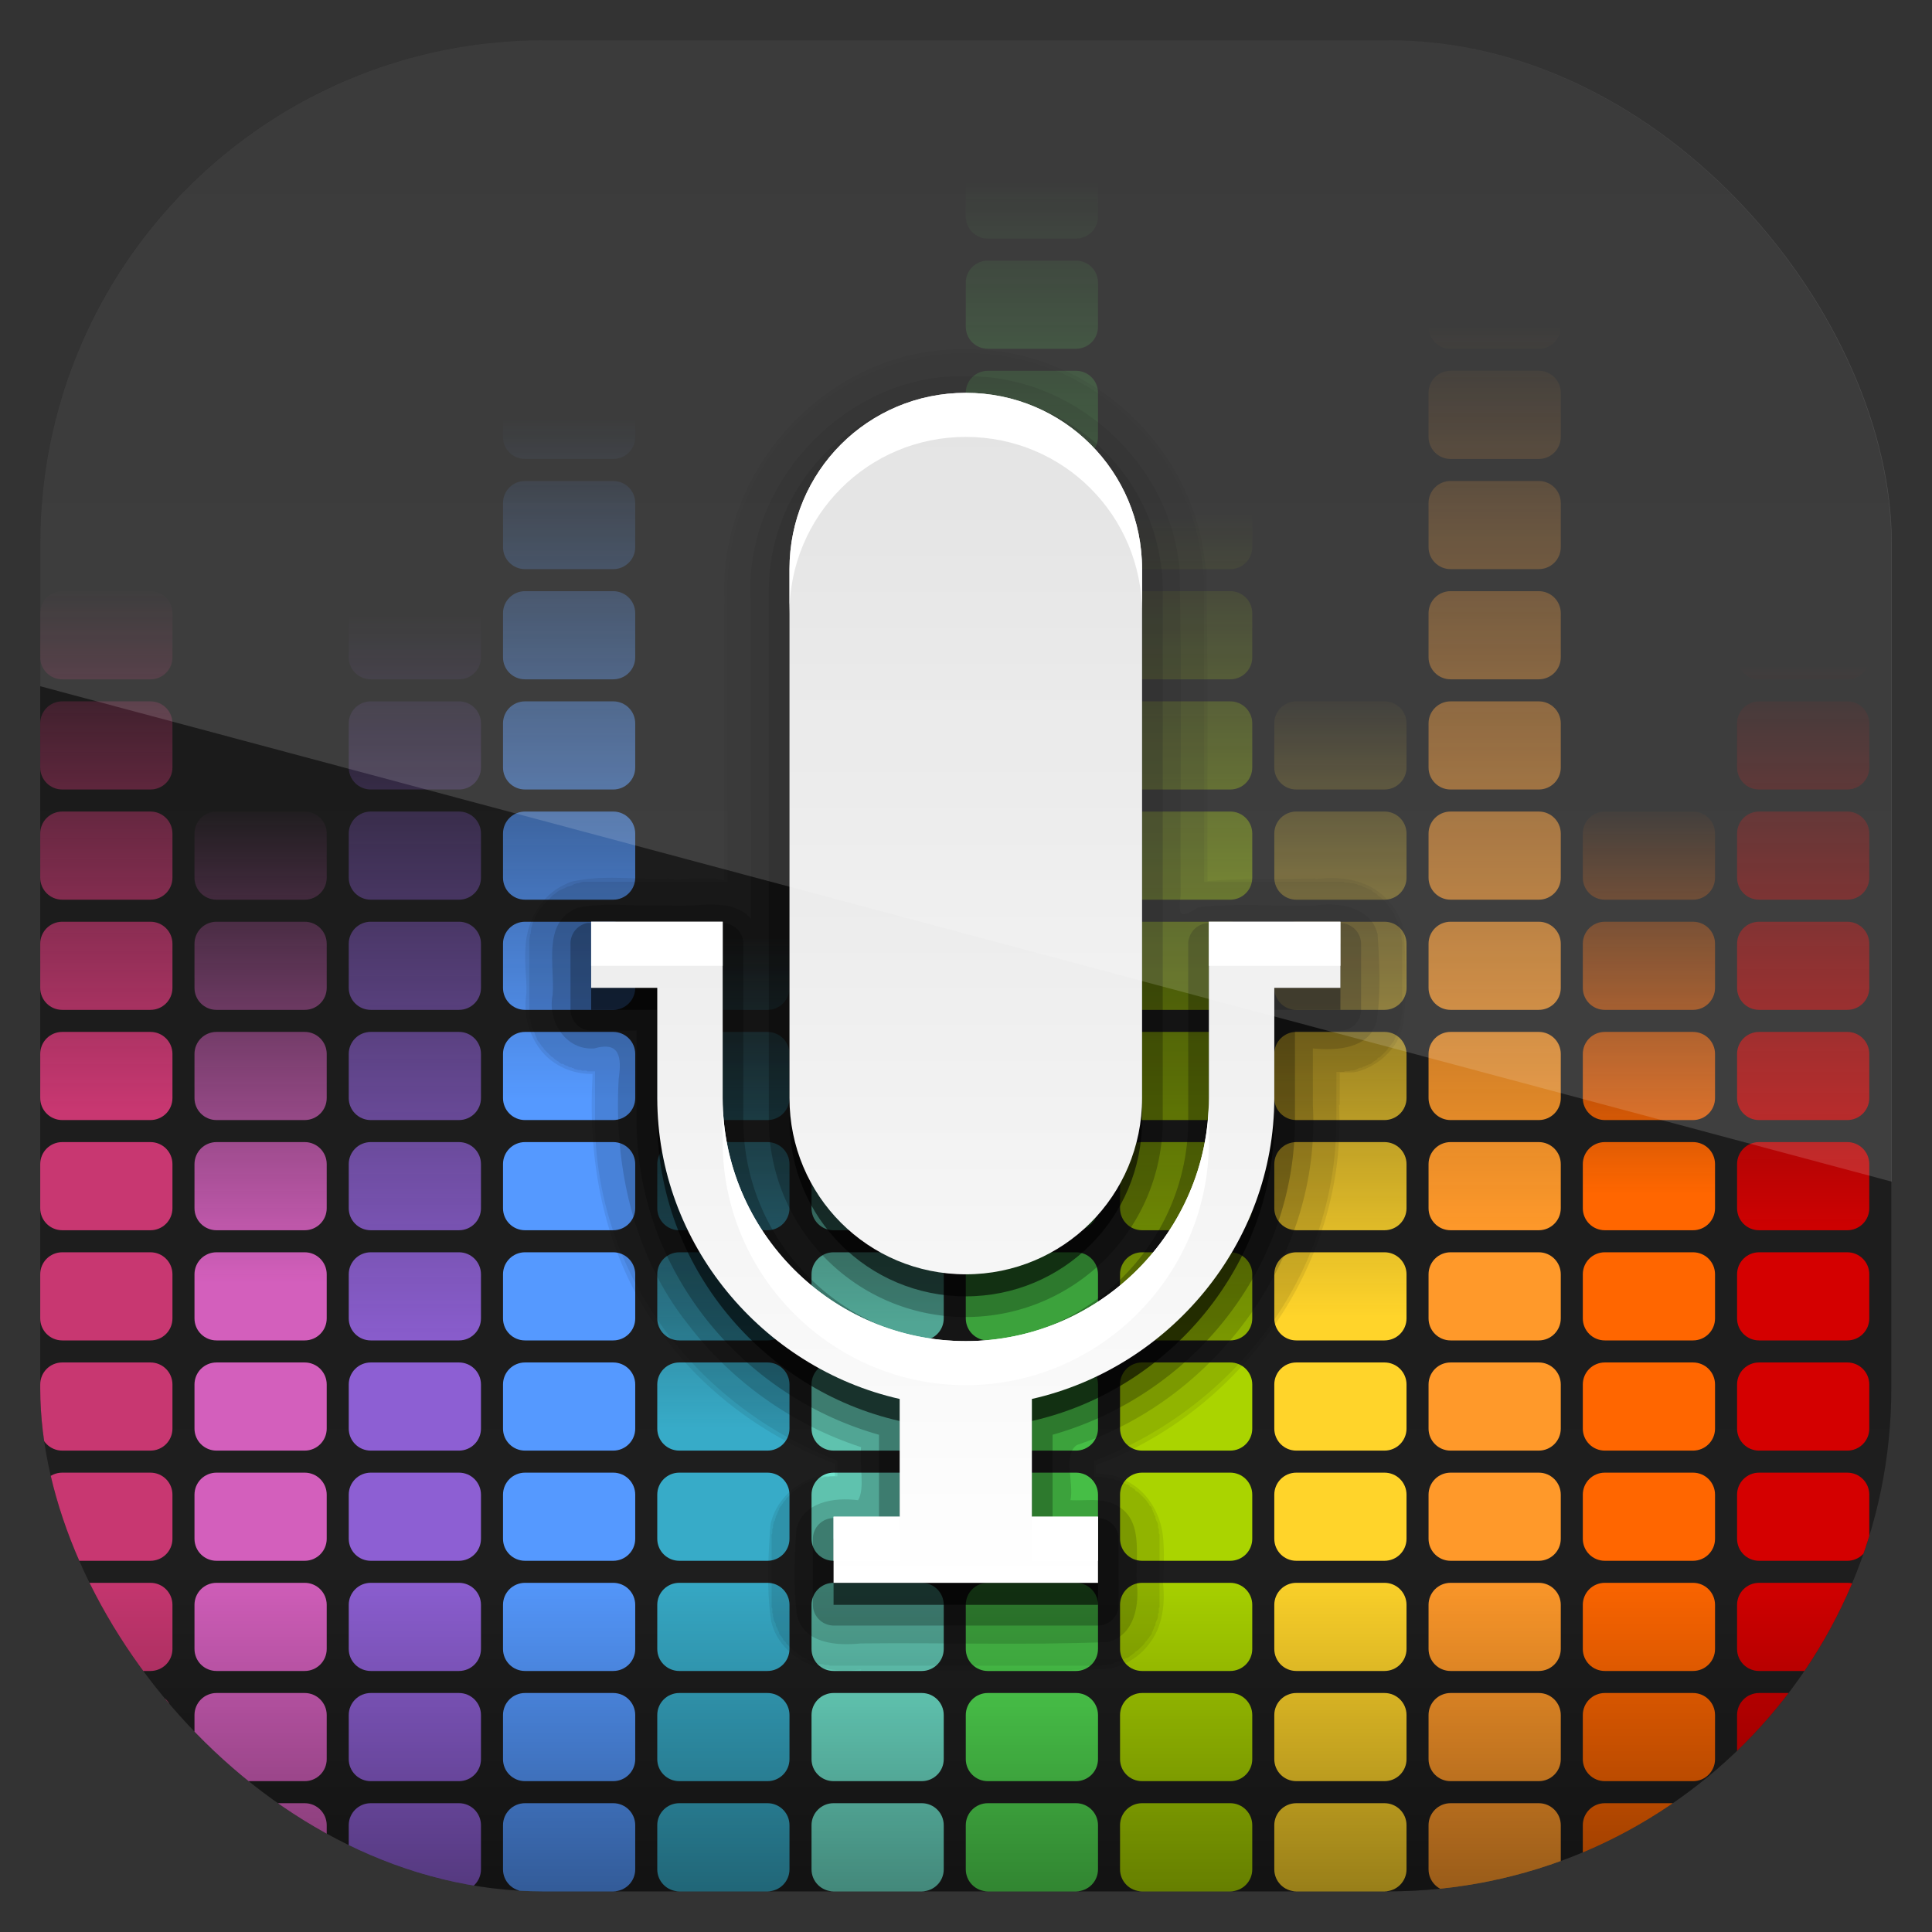 <svg height="96" width="96" xmlns="http://www.w3.org/2000/svg" xmlns:xlink="http://www.w3.org/1999/xlink" xmlns:sodipodi="http://sodipodi.sourceforge.net/DTD/sodipodi-0.dtd" xmlns:inkscape="http://www.inkscape.org/namespaces/inkscape">
 <rect width="100%" height="100%" fill="#333333" stroke="none"/>
 <defs>
  <linearGradient x2="0" y1="90" y2="5.988" gradientUnits="userSpaceOnUse" id="linearGradient3680">
   <stop stop-color="#1f1f1f" stop-opacity="1"/>
   <stop stop-color="#191919" stop-opacity="1" offset="1"/>
  </linearGradient>
  <clipPath id="clipPath2926">
   <use xlink:href="#SVGCleanerId_0"/>
  </clipPath>
  <linearGradient x2="0" y1="54.57" y2="30.797" gradientUnits="userSpaceOnUse" id="linearGradient3839">
   <stop stop-color="#c83771" stop-opacity="1"/>
   <stop stop-color="#c83771" stop-opacity="0" offset="1"/>
  </linearGradient>
  <linearGradient x2="0" y1="62.39" y2="40.42" gradientUnits="userSpaceOnUse" id="linearGradient3841">
   <stop stop-color="#d35fbc" stop-opacity="1"/>
   <stop stop-color="#d35fbc" stop-opacity="0" offset="1"/>
  </linearGradient>
  <linearGradient x2="0" y1="66.21" y2="32.08" gradientUnits="userSpaceOnUse" id="linearGradient3843">
   <stop stop-color="#8d5fd3" stop-opacity="1"/>
   <stop stop-color="#8d5fd3" stop-opacity="0" offset="1"/>
  </linearGradient>
  <linearGradient x2="0" y1="54.06" y2="23.2" gradientUnits="userSpaceOnUse" id="linearGradient3845">
   <stop stop-color="#5599ff" stop-opacity="1"/>
   <stop stop-color="#5599ff" stop-opacity="0" offset="1"/>
  </linearGradient>
  <linearGradient x2="0" y1="68.961" y2="46.717" gradientUnits="userSpaceOnUse" id="linearGradient3847">
   <stop stop-color="#37abc8" stop-opacity="1"/>
   <stop stop-color="#37abc8" stop-opacity="0" offset="1"/>
  </linearGradient>
  <linearGradient x2="0" y1="64.16" y2="37.39" gradientUnits="userSpaceOnUse" id="linearGradient3849">
   <stop stop-color="#70e4cd" stop-opacity="1"/>
   <stop stop-color="#70e4cd" stop-opacity="0" offset="1"/>
  </linearGradient>
  <linearGradient x2="0" y1="60.879" y2="12.37" gradientUnits="userSpaceOnUse" id="linearGradient3851">
   <stop stop-color="#53df53" stop-opacity="1"/>
   <stop stop-color="#53df53" stop-opacity="0" offset="1"/>
  </linearGradient>
  <linearGradient x2="0" y1="65.68" y2="27.465" gradientUnits="userSpaceOnUse" id="linearGradient3853">
   <stop stop-color="#aad400" stop-opacity="1"/>
   <stop stop-color="#aad400" stop-opacity="0" offset="1"/>
  </linearGradient>
  <linearGradient x2="0" y1="63.91" y2="35.1" gradientUnits="userSpaceOnUse" id="linearGradient3855">
   <stop stop-color="#ffd42a" stop-opacity="1"/>
   <stop stop-color="#ffd42a" stop-opacity="0" offset="1"/>
  </linearGradient>
  <linearGradient x2="0" y1="60.12" y2="18.954" gradientUnits="userSpaceOnUse" id="linearGradient3857">
   <stop stop-color="#ff992a" stop-opacity="1"/>
   <stop stop-color="#ff992a" stop-opacity="0" offset="1"/>
  </linearGradient>
  <linearGradient x2="0" y1="58.35" y2="40.42" gradientUnits="userSpaceOnUse" id="linearGradient3859">
   <stop stop-color="#ff6600" stop-opacity="1"/>
   <stop stop-color="#ff6600" stop-opacity="0" offset="1"/>
  </linearGradient>
  <linearGradient x2="0" y1="60.879" y2="34.36" gradientUnits="userSpaceOnUse" id="linearGradient3861">
   <stop stop-color="#d40000" stop-opacity="1"/>
   <stop stop-color="#d40000" stop-opacity="0" offset="1"/>
  </linearGradient>
  <linearGradient x2="0" y1="53.93" y2="39.2" gradientUnits="userSpaceOnUse" id="linearGradient3869" gradientTransform="matrix(1 0 0 1 0 36)">
   <stop stop-color="#000000" stop-opacity="1"/>
   <stop stop-color="#000000" stop-opacity="0" offset="1"/>
  </linearGradient>
  <linearGradient x2="0" y1="22.03" y2="76.05" gradientUnits="userSpaceOnUse" id="linearGradient3636">
   <stop stop-color="#dedede" stop-opacity="1"/>
   <stop stop-color="#ffffff" stop-opacity="1" offset="1"/>
  </linearGradient>
  <clipPath clipPathUnits="userSpaceOnUse" id="clipPath3946">
   <rect x="6" rx="22.826" y="6" height="84" width="84"/>
  </clipPath>
  <clipPath clipPathUnits="userSpaceOnUse" id="clipPath3009">
   <path d="m -2,956.362 -96,0 0,33.562 96,25.687 0,-59.25 z" inkscape:connector-curvature="0"/>
  </clipPath>
  <rect x="6" rx="6" y="6" height="84" id="SVGCleanerId_0" width="84"/>
 </defs>
 <g inkscape:label="Layer 1" inkscape:groupmode="layer" transform="matrix(1 0 0 1 0 -956.36)">
  <g clip-path="url(#clipPath3946)" transform="matrix(1.095 0 0 1.095 -4.571 951.79)">
   <use xlink:href="#SVGCleanerId_0" fill="url(#linearGradient3680)" fill-opacity="1" fill-rule="nonzero" stroke="none"/>
   <g display="inline" clip-path="url(#clipPath2926)">
    <path d="M 7,6 C 6.446,6 6,6.446 6,7 l 0,2 c 0,0.554 0.446,1 1,1 l 4,0 c 0.554,0 1,-0.446 1,-1 L 12,7 C 12,6.446 11.554,6 11,6 L 7,6 z m 0,5 c -0.554,0 -1,0.446 -1,1 l 0,2 c 0,0.554 0.446,1 1,1 l 4,0 c 0.554,0 1,-0.446 1,-1 l 0,-2 c 0,-0.554 -0.446,-1 -1,-1 l -4,0 z m 0,5 c -0.554,0 -1,0.446 -1,1 l 0,2 c 0,0.554 0.446,1 1,1 l 4,0 c 0.554,0 1,-0.446 1,-1 l 0,-2 c 0,-0.554 -0.446,-1 -1,-1 l -4,0 z m 0,5 c -0.554,0 -1,0.446 -1,1 l 0,2 c 0,0.554 0.446,1 1,1 l 4,0 c 0.554,0 1,-0.446 1,-1 l 0,-2 c 0,-0.554 -0.446,-1 -1,-1 l -4,0 z m 0,5 c -0.554,0 -1,0.446 -1,1 l 0,2 c 0,0.554 0.446,1 1,1 l 4,0 c 0.554,0 1,-0.446 1,-1 l 0,-2 c 0,-0.554 -0.446,-1 -1,-1 l -4,0 z m 0,5 c -0.554,0 -1,0.446 -1,1 l 0,2 c 0,0.554 0.446,1 1,1 l 4,0 c 0.554,0 1,-0.446 1,-1 l 0,-2 c 0,-0.554 -0.446,-1 -1,-1 l -4,0 z m 0,5 c -0.554,0 -1,0.446 -1,1 l 0,2 c 0,0.554 0.446,1 1,1 l 4,0 c 0.554,0 1,-0.446 1,-1 l 0,-2 c 0,-0.554 -0.446,-1 -1,-1 l -4,0 z m 0,5 c -0.554,0 -1,0.446 -1,1 l 0,2 c 0,0.554 0.446,1 1,1 l 4,0 c 0.554,0 1,-0.446 1,-1 l 0,-2 c 0,-0.554 -0.446,-1 -1,-1 l -4,0 z m 0,5 c -0.554,0 -1,0.446 -1,1 l 0,2 c 0,0.554 0.446,1 1,1 l 4,0 c 0.554,0 1,-0.446 1,-1 l 0,-2 c 0,-0.554 -0.446,-1 -1,-1 l -4,0 z m 0,5 c -0.554,0 -1,0.446 -1,1 l 0,2 c 0,0.554 0.446,1 1,1 l 4,0 c 0.554,0 1,-0.446 1,-1 l 0,-2 c 0,-0.554 -0.446,-1 -1,-1 l -4,0 z m 0,5 c -0.554,0 -1,0.446 -1,1 l 0,2 c 0,0.554 0.446,1 1,1 l 4,0 c 0.554,0 1,-0.446 1,-1 l 0,-2 c 0,-0.554 -0.446,-1 -1,-1 l -4,0 z m 0,5 c -0.554,0 -1,0.446 -1,1 l 0,2 c 0,0.554 0.446,1 1,1 l 4,0 c 0.554,0 1,-0.446 1,-1 l 0,-2 c 0,-0.554 -0.446,-1 -1,-1 l -4,0 z m 0,5 c -0.554,0 -1,0.446 -1,1 l 0,2 c 0,0.554 0.446,1 1,1 l 4,0 c 0.554,0 1,-0.446 1,-1 l 0,-2 c 0,-0.554 -0.446,-1 -1,-1 l -4,0 z m 0,5 c -0.554,0 -1,0.446 -1,1 l 0,2 c 0,0.554 0.446,1 1,1 l 4,0 c 0.554,0 1,-0.446 1,-1 l 0,-2 c 0,-0.554 -0.446,-1 -1,-1 l -4,0 z m 0,5 c -0.554,0 -1,0.446 -1,1 l 0,2 c 0,0.554 0.446,1 1,1 l 4,0 c 0.554,0 1,-0.446 1,-1 l 0,-2 c 0,-0.554 -0.446,-1 -1,-1 l -4,0 z m 0,5 c -0.554,0 -1,0.446 -1,1 l 0,2 c 0,0.554 0.446,1 1,1 l 4,0 c 0.554,0 1,-0.446 1,-1 l 0,-2 c 0,-0.554 -0.446,-1 -1,-1 l -4,0 z m 0,5 c -0.554,0 -1,0.446 -1,1 l 0,2 c 0,0.554 0.446,1 1,1 l 4,0 c 0.554,0 1,-0.446 1,-1 l 0,-2 c 0,-0.554 -0.446,-1 -1,-1 l -4,0 z" fill="url(#linearGradient3839)" fill-opacity="1" stroke="none" inkscape:connector-curvature="0"/>
    <path d="m 14,6 c -0.554,0 -1,0.446 -1,1 l 0,2 c 0,0.554 0.446,1 1,1 l 4,0 c 0.554,0 1,-0.446 1,-1 L 19,7 C 19,6.446 18.554,6 18,6 l -4,0 z m 0,5 c -0.554,0 -1,0.446 -1,1 l 0,2 c 0,0.554 0.446,1 1,1 l 4,0 c 0.554,0 1,-0.446 1,-1 l 0,-2 c 0,-0.554 -0.446,-1 -1,-1 l -4,0 z m 0,5 c -0.554,0 -1,0.446 -1,1 l 0,2 c 0,0.554 0.446,1 1,1 l 4,0 c 0.554,0 1,-0.446 1,-1 l 0,-2 c 0,-0.554 -0.446,-1 -1,-1 l -4,0 z m 0,5 c -0.554,0 -1,0.446 -1,1 l 0,2 c 0,0.554 0.446,1 1,1 l 4,0 c 0.554,0 1,-0.446 1,-1 l 0,-2 c 0,-0.554 -0.446,-1 -1,-1 l -4,0 z m 0,5 c -0.554,0 -1,0.446 -1,1 l 0,2 c 0,0.554 0.446,1 1,1 l 4,0 c 0.554,0 1,-0.446 1,-1 l 0,-2 c 0,-0.554 -0.446,-1 -1,-1 l -4,0 z m 0,5 c -0.554,0 -1,0.446 -1,1 l 0,2 c 0,0.554 0.446,1 1,1 l 4,0 c 0.554,0 1,-0.446 1,-1 l 0,-2 c 0,-0.554 -0.446,-1 -1,-1 l -4,0 z m 0,5 c -0.554,0 -1,0.446 -1,1 l 0,2 c 0,0.554 0.446,1 1,1 l 4,0 c 0.554,0 1,-0.446 1,-1 l 0,-2 c 0,-0.554 -0.446,-1 -1,-1 l -4,0 z m 0,5 c -0.554,0 -1,0.446 -1,1 l 0,2 c 0,0.554 0.446,1 1,1 l 4,0 c 0.554,0 1,-0.446 1,-1 l 0,-2 c 0,-0.554 -0.446,-1 -1,-1 l -4,0 z m 0,5 c -0.554,0 -1,0.446 -1,1 l 0,2 c 0,0.554 0.446,1 1,1 l 4,0 c 0.554,0 1,-0.446 1,-1 l 0,-2 c 0,-0.554 -0.446,-1 -1,-1 l -4,0 z m 0,5 c -0.554,0 -1,0.446 -1,1 l 0,2 c 0,0.554 0.446,1 1,1 l 4,0 c 0.554,0 1,-0.446 1,-1 l 0,-2 c 0,-0.554 -0.446,-1 -1,-1 l -4,0 z m 0,5 c -0.554,0 -1,0.446 -1,1 l 0,2 c 0,0.554 0.446,1 1,1 l 4,0 c 0.554,0 1,-0.446 1,-1 l 0,-2 c 0,-0.554 -0.446,-1 -1,-1 l -4,0 z m 0,5 c -0.554,0 -1,0.446 -1,1 l 0,2 c 0,0.554 0.446,1 1,1 l 4,0 c 0.554,0 1,-0.446 1,-1 l 0,-2 c 0,-0.554 -0.446,-1 -1,-1 l -4,0 z m 0,5 c -0.554,0 -1,0.446 -1,1 l 0,2 c 0,0.554 0.446,1 1,1 l 4,0 c 0.554,0 1,-0.446 1,-1 l 0,-2 c 0,-0.554 -0.446,-1 -1,-1 l -4,0 z m 0,5 c -0.554,0 -1,0.446 -1,1 l 0,2 c 0,0.554 0.446,1 1,1 l 4,0 c 0.554,0 1,-0.446 1,-1 l 0,-2 c 0,-0.554 -0.446,-1 -1,-1 l -4,0 z m 0,5 c -0.554,0 -1,0.446 -1,1 l 0,2 c 0,0.554 0.446,1 1,1 l 4,0 c 0.554,0 1,-0.446 1,-1 l 0,-2 c 0,-0.554 -0.446,-1 -1,-1 l -4,0 z m 0,5 c -0.554,0 -1,0.446 -1,1 l 0,2 c 0,0.554 0.446,1 1,1 l 4,0 c 0.554,0 1,-0.446 1,-1 l 0,-2 c 0,-0.554 -0.446,-1 -1,-1 l -4,0 z m 0,5 c -0.554,0 -1,0.446 -1,1 l 0,2 c 0,0.554 0.446,1 1,1 l 4,0 c 0.554,0 1,-0.446 1,-1 l 0,-2 c 0,-0.554 -0.446,-1 -1,-1 l -4,0 z" fill="url(#linearGradient3841)" fill-opacity="1" stroke="none" inkscape:connector-curvature="0"/>
    <path d="m 21,6 c -0.554,0 -1,0.446 -1,1 l 0,2 c 0,0.554 0.446,1 1,1 l 4,0 c 0.554,0 1,-0.446 1,-1 L 26,7 C 26,6.446 25.554,6 25,6 l -4,0 z m 0,5 c -0.554,0 -1,0.446 -1,1 l 0,2 c 0,0.554 0.446,1 1,1 l 4,0 c 0.554,0 1,-0.446 1,-1 l 0,-2 c 0,-0.554 -0.446,-1 -1,-1 l -4,0 z m 0,5 c -0.554,0 -1,0.446 -1,1 l 0,2 c 0,0.554 0.446,1 1,1 l 4,0 c 0.554,0 1,-0.446 1,-1 l 0,-2 c 0,-0.554 -0.446,-1 -1,-1 l -4,0 z m 0,5 c -0.554,0 -1,0.446 -1,1 l 0,2 c 0,0.554 0.446,1 1,1 l 4,0 c 0.554,0 1,-0.446 1,-1 l 0,-2 c 0,-0.554 -0.446,-1 -1,-1 l -4,0 z m 0,5 c -0.554,0 -1,0.446 -1,1 l 0,2 c 0,0.554 0.446,1 1,1 l 4,0 c 0.554,0 1,-0.446 1,-1 l 0,-2 c 0,-0.554 -0.446,-1 -1,-1 l -4,0 z m 0,5 c -0.554,0 -1,0.446 -1,1 l 0,2 c 0,0.554 0.446,1 1,1 l 4,0 c 0.554,0 1,-0.446 1,-1 l 0,-2 c 0,-0.554 -0.446,-1 -1,-1 l -4,0 z m 0,5 c -0.554,0 -1,0.446 -1,1 l 0,2 c 0,0.554 0.446,1 1,1 l 4,0 c 0.554,0 1,-0.446 1,-1 l 0,-2 c 0,-0.554 -0.446,-1 -1,-1 l -4,0 z m 0,5 c -0.554,0 -1,0.446 -1,1 l 0,2 c 0,0.554 0.446,1 1,1 l 4,0 c 0.554,0 1,-0.446 1,-1 l 0,-2 c 0,-0.554 -0.446,-1 -1,-1 l -4,0 z m 0,5 c -0.554,0 -1,0.446 -1,1 l 0,2 c 0,0.554 0.446,1 1,1 l 4,0 c 0.554,0 1,-0.446 1,-1 l 0,-2 c 0,-0.554 -0.446,-1 -1,-1 l -4,0 z m 0,5 c -0.554,0 -1,0.446 -1,1 l 0,2 c 0,0.554 0.446,1 1,1 l 4,0 c 0.554,0 1,-0.446 1,-1 l 0,-2 c 0,-0.554 -0.446,-1 -1,-1 l -4,0 z m 0,5 c -0.554,0 -1,0.446 -1,1 l 0,2 c 0,0.554 0.446,1 1,1 l 4,0 c 0.554,0 1,-0.446 1,-1 l 0,-2 c 0,-0.554 -0.446,-1 -1,-1 l -4,0 z m 0,5 c -0.554,0 -1,0.446 -1,1 l 0,2 c 0,0.554 0.446,1 1,1 l 4,0 c 0.554,0 1,-0.446 1,-1 l 0,-2 c 0,-0.554 -0.446,-1 -1,-1 l -4,0 z m 0,5 c -0.554,0 -1,0.446 -1,1 l 0,2 c 0,0.554 0.446,1 1,1 l 4,0 c 0.554,0 1,-0.446 1,-1 l 0,-2 c 0,-0.554 -0.446,-1 -1,-1 l -4,0 z m 0,5 c -0.554,0 -1,0.446 -1,1 l 0,2 c 0,0.554 0.446,1 1,1 l 4,0 c 0.554,0 1,-0.446 1,-1 l 0,-2 c 0,-0.554 -0.446,-1 -1,-1 l -4,0 z m 0,5 c -0.554,0 -1,0.446 -1,1 l 0,2 c 0,0.554 0.446,1 1,1 l 4,0 c 0.554,0 1,-0.446 1,-1 l 0,-2 c 0,-0.554 -0.446,-1 -1,-1 l -4,0 z m 0,5 c -0.554,0 -1,0.446 -1,1 l 0,2 c 0,0.554 0.446,1 1,1 l 4,0 c 0.554,0 1,-0.446 1,-1 l 0,-2 c 0,-0.554 -0.446,-1 -1,-1 l -4,0 z m 0,5 c -0.554,0 -1,0.446 -1,1 l 0,2 c 0,0.554 0.446,1 1,1 l 4,0 c 0.554,0 1,-0.446 1,-1 l 0,-2 c 0,-0.554 -0.446,-1 -1,-1 l -4,0 z" fill="url(#linearGradient3843)" fill-opacity="1" stroke="none" inkscape:connector-curvature="0"/>
    <path d="m 28,6 c -0.554,0 -1,0.446 -1,1 l 0,2 c 0,0.554 0.446,1 1,1 l 4,0 c 0.554,0 1,-0.446 1,-1 L 33,7 C 33,6.446 32.554,6 32,6 l -4,0 z m 0,5 c -0.554,0 -1,0.446 -1,1 l 0,2 c 0,0.554 0.446,1 1,1 l 4,0 c 0.554,0 1,-0.446 1,-1 l 0,-2 c 0,-0.554 -0.446,-1 -1,-1 l -4,0 z m 0,5 c -0.554,0 -1,0.446 -1,1 l 0,2 c 0,0.554 0.446,1 1,1 l 4,0 c 0.554,0 1,-0.446 1,-1 l 0,-2 c 0,-0.554 -0.446,-1 -1,-1 l -4,0 z m 0,5 c -0.554,0 -1,0.446 -1,1 l 0,2 c 0,0.554 0.446,1 1,1 l 4,0 c 0.554,0 1,-0.446 1,-1 l 0,-2 c 0,-0.554 -0.446,-1 -1,-1 l -4,0 z m 0,5 c -0.554,0 -1,0.446 -1,1 l 0,2 c 0,0.554 0.446,1 1,1 l 4,0 c 0.554,0 1,-0.446 1,-1 l 0,-2 c 0,-0.554 -0.446,-1 -1,-1 l -4,0 z m 0,5 c -0.554,0 -1,0.446 -1,1 l 0,2 c 0,0.554 0.446,1 1,1 l 4,0 c 0.554,0 1,-0.446 1,-1 l 0,-2 c 0,-0.554 -0.446,-1 -1,-1 l -4,0 z m 0,5 c -0.554,0 -1,0.446 -1,1 l 0,2 c 0,0.554 0.446,1 1,1 l 4,0 c 0.554,0 1,-0.446 1,-1 l 0,-2 c 0,-0.554 -0.446,-1 -1,-1 l -4,0 z m 0,5 c -0.554,0 -1,0.446 -1,1 l 0,2 c 0,0.554 0.446,1 1,1 l 4,0 c 0.554,0 1,-0.446 1,-1 l 0,-2 c 0,-0.554 -0.446,-1 -1,-1 l -4,0 z m 0,5 c -0.554,0 -1,0.446 -1,1 l 0,2 c 0,0.554 0.446,1 1,1 l 4,0 c 0.554,0 1,-0.446 1,-1 l 0,-2 c 0,-0.554 -0.446,-1 -1,-1 l -4,0 z m 0,5 c -0.554,0 -1,0.446 -1,1 l 0,2 c 0,0.554 0.446,1 1,1 l 4,0 c 0.554,0 1,-0.446 1,-1 l 0,-2 c 0,-0.554 -0.446,-1 -1,-1 l -4,0 z m 0,5 c -0.554,0 -1,0.446 -1,1 l 0,2 c 0,0.554 0.446,1 1,1 l 4,0 c 0.554,0 1,-0.446 1,-1 l 0,-2 c 0,-0.554 -0.446,-1 -1,-1 l -4,0 z m 0,5 c -0.554,0 -1,0.446 -1,1 l 0,2 c 0,0.554 0.446,1 1,1 l 4,0 c 0.554,0 1,-0.446 1,-1 l 0,-2 c 0,-0.554 -0.446,-1 -1,-1 l -4,0 z m 0,5 c -0.554,0 -1,0.446 -1,1 l 0,2 c 0,0.554 0.446,1 1,1 l 4,0 c 0.554,0 1,-0.446 1,-1 l 0,-2 c 0,-0.554 -0.446,-1 -1,-1 l -4,0 z m 0,5 c -0.554,0 -1,0.446 -1,1 l 0,2 c 0,0.554 0.446,1 1,1 l 4,0 c 0.554,0 1,-0.446 1,-1 l 0,-2 c 0,-0.554 -0.446,-1 -1,-1 l -4,0 z m 0,5 c -0.554,0 -1,0.446 -1,1 l 0,2 c 0,0.554 0.446,1 1,1 l 4,0 c 0.554,0 1,-0.446 1,-1 l 0,-2 c 0,-0.554 -0.446,-1 -1,-1 l -4,0 z m 0,5 c -0.554,0 -1,0.446 -1,1 l 0,2 c 0,0.554 0.446,1 1,1 l 4,0 c 0.554,0 1,-0.446 1,-1 l 0,-2 c 0,-0.554 -0.446,-1 -1,-1 l -4,0 z m 0,5 c -0.554,0 -1,0.446 -1,1 l 0,2 c 0,0.554 0.446,1 1,1 l 4,0 c 0.554,0 1,-0.446 1,-1 l 0,-2 c 0,-0.554 -0.446,-1 -1,-1 l -4,0 z" fill="url(#linearGradient3845)" fill-opacity="1" stroke="none" inkscape:connector-curvature="0"/>
    <path d="m 35,6 c -0.554,0 -1,0.446 -1,1 l 0,2 c 0,0.554 0.446,1 1,1 l 4,0 c 0.554,0 1,-0.446 1,-1 L 40,7 C 40,6.446 39.554,6 39,6 l -4,0 z m 0,5 c -0.554,0 -1,0.446 -1,1 l 0,2 c 0,0.554 0.446,1 1,1 l 4,0 c 0.554,0 1,-0.446 1,-1 l 0,-2 c 0,-0.554 -0.446,-1 -1,-1 l -4,0 z m 0,5 c -0.554,0 -1,0.446 -1,1 l 0,2 c 0,0.554 0.446,1 1,1 l 4,0 c 0.554,0 1,-0.446 1,-1 l 0,-2 c 0,-0.554 -0.446,-1 -1,-1 l -4,0 z m 0,5 c -0.554,0 -1,0.446 -1,1 l 0,2 c 0,0.554 0.446,1 1,1 l 4,0 c 0.554,0 1,-0.446 1,-1 l 0,-2 c 0,-0.554 -0.446,-1 -1,-1 l -4,0 z m 0,5 c -0.554,0 -1,0.446 -1,1 l 0,2 c 0,0.554 0.446,1 1,1 l 4,0 c 0.554,0 1,-0.446 1,-1 l 0,-2 c 0,-0.554 -0.446,-1 -1,-1 l -4,0 z m 0,5 c -0.554,0 -1,0.446 -1,1 l 0,2 c 0,0.554 0.446,1 1,1 l 4,0 c 0.554,0 1,-0.446 1,-1 l 0,-2 c 0,-0.554 -0.446,-1 -1,-1 l -4,0 z m 0,5 c -0.554,0 -1,0.446 -1,1 l 0,2 c 0,0.554 0.446,1 1,1 l 4,0 c 0.554,0 1,-0.446 1,-1 l 0,-2 c 0,-0.554 -0.446,-1 -1,-1 l -4,0 z m 0,5 c -0.554,0 -1,0.446 -1,1 l 0,2 c 0,0.554 0.446,1 1,1 l 4,0 c 0.554,0 1,-0.446 1,-1 l 0,-2 c 0,-0.554 -0.446,-1 -1,-1 l -4,0 z m 0,5 c -0.554,0 -1,0.446 -1,1 l 0,2 c 0,0.554 0.446,1 1,1 l 4,0 c 0.554,0 1,-0.446 1,-1 l 0,-2 c 0,-0.554 -0.446,-1 -1,-1 l -4,0 z m 0,5 c -0.554,0 -1,0.446 -1,1 l 0,2 c 0,0.554 0.446,1 1,1 l 4,0 c 0.554,0 1,-0.446 1,-1 l 0,-2 c 0,-0.554 -0.446,-1 -1,-1 l -4,0 z m 0,5 c -0.554,0 -1,0.446 -1,1 l 0,2 c 0,0.554 0.446,1 1,1 l 4,0 c 0.554,0 1,-0.446 1,-1 l 0,-2 c 0,-0.554 -0.446,-1 -1,-1 l -4,0 z m 0,5 c -0.554,0 -1,0.446 -1,1 l 0,2 c 0,0.554 0.446,1 1,1 l 4,0 c 0.554,0 1,-0.446 1,-1 l 0,-2 c 0,-0.554 -0.446,-1 -1,-1 l -4,0 z m 0,5 c -0.554,0 -1,0.446 -1,1 l 0,2 c 0,0.554 0.446,1 1,1 l 4,0 c 0.554,0 1,-0.446 1,-1 l 0,-2 c 0,-0.554 -0.446,-1 -1,-1 l -4,0 z m 0,5 c -0.554,0 -1,0.446 -1,1 l 0,2 c 0,0.554 0.446,1 1,1 l 4,0 c 0.554,0 1,-0.446 1,-1 l 0,-2 c 0,-0.554 -0.446,-1 -1,-1 l -4,0 z m 0,5 c -0.554,0 -1,0.446 -1,1 l 0,2 c 0,0.554 0.446,1 1,1 l 4,0 c 0.554,0 1,-0.446 1,-1 l 0,-2 c 0,-0.554 -0.446,-1 -1,-1 l -4,0 z m 0,5 c -0.554,0 -1,0.446 -1,1 l 0,2 c 0,0.554 0.446,1 1,1 l 4,0 c 0.554,0 1,-0.446 1,-1 l 0,-2 c 0,-0.554 -0.446,-1 -1,-1 l -4,0 z m 0,5 c -0.554,0 -1,0.446 -1,1 l 0,2 c 0,0.554 0.446,1 1,1 l 4,0 c 0.554,0 1,-0.446 1,-1 l 0,-2 c 0,-0.554 -0.446,-1 -1,-1 l -4,0 z" fill="url(#linearGradient3847)" fill-opacity="1" stroke="none" inkscape:connector-curvature="0"/>
    <path d="m 42,6 c -0.554,0 -1,0.446 -1,1 l 0,2 c 0,0.554 0.446,1 1,1 l 4,0 c 0.554,0 1,-0.446 1,-1 L 47,7 C 47,6.446 46.554,6 46,6 l -4,0 z m 0,5 c -0.554,0 -1,0.446 -1,1 l 0,2 c 0,0.554 0.446,1 1,1 l 4,0 c 0.554,0 1,-0.446 1,-1 l 0,-2 c 0,-0.554 -0.446,-1 -1,-1 l -4,0 z m 0,5 c -0.554,0 -1,0.446 -1,1 l 0,2 c 0,0.554 0.446,1 1,1 l 4,0 c 0.554,0 1,-0.446 1,-1 l 0,-2 c 0,-0.554 -0.446,-1 -1,-1 l -4,0 z m 0,5 c -0.554,0 -1,0.446 -1,1 l 0,2 c 0,0.554 0.446,1 1,1 l 4,0 c 0.554,0 1,-0.446 1,-1 l 0,-2 c 0,-0.554 -0.446,-1 -1,-1 l -4,0 z m 0,5 c -0.554,0 -1,0.446 -1,1 l 0,2 c 0,0.554 0.446,1 1,1 l 4,0 c 0.554,0 1,-0.446 1,-1 l 0,-2 c 0,-0.554 -0.446,-1 -1,-1 l -4,0 z m 0,5 c -0.554,0 -1,0.446 -1,1 l 0,2 c 0,0.554 0.446,1 1,1 l 4,0 c 0.554,0 1,-0.446 1,-1 l 0,-2 c 0,-0.554 -0.446,-1 -1,-1 l -4,0 z m 0,5 c -0.554,0 -1,0.446 -1,1 l 0,2 c 0,0.554 0.446,1 1,1 l 4,0 c 0.554,0 1,-0.446 1,-1 l 0,-2 c 0,-0.554 -0.446,-1 -1,-1 l -4,0 z m 0,5 c -0.554,0 -1,0.446 -1,1 l 0,2 c 0,0.554 0.446,1 1,1 l 4,0 c 0.554,0 1,-0.446 1,-1 l 0,-2 c 0,-0.554 -0.446,-1 -1,-1 l -4,0 z m 0,5 c -0.554,0 -1,0.446 -1,1 l 0,2 c 0,0.554 0.446,1 1,1 l 4,0 c 0.554,0 1,-0.446 1,-1 l 0,-2 c 0,-0.554 -0.446,-1 -1,-1 l -4,0 z m 0,5 c -0.554,0 -1,0.446 -1,1 l 0,2 c 0,0.554 0.446,1 1,1 l 4,0 c 0.554,0 1,-0.446 1,-1 l 0,-2 c 0,-0.554 -0.446,-1 -1,-1 l -4,0 z m 0,5 c -0.554,0 -1,0.446 -1,1 l 0,2 c 0,0.554 0.446,1 1,1 l 4,0 c 0.554,0 1,-0.446 1,-1 l 0,-2 c 0,-0.554 -0.446,-1 -1,-1 l -4,0 z m 0,5 c -0.554,0 -1,0.446 -1,1 l 0,2 c 0,0.554 0.446,1 1,1 l 4,0 c 0.554,0 1,-0.446 1,-1 l 0,-2 c 0,-0.554 -0.446,-1 -1,-1 l -4,0 z m 0,5 c -0.554,0 -1,0.446 -1,1 l 0,2 c 0,0.554 0.446,1 1,1 l 4,0 c 0.554,0 1,-0.446 1,-1 l 0,-2 c 0,-0.554 -0.446,-1 -1,-1 l -4,0 z m 0,5 c -0.554,0 -1,0.446 -1,1 l 0,2 c 0,0.554 0.446,1 1,1 l 4,0 c 0.554,0 1,-0.446 1,-1 l 0,-2 c 0,-0.554 -0.446,-1 -1,-1 l -4,0 z m 0,5 c -0.554,0 -1,0.446 -1,1 l 0,2 c 0,0.554 0.446,1 1,1 l 4,0 c 0.554,0 1,-0.446 1,-1 l 0,-2 c 0,-0.554 -0.446,-1 -1,-1 l -4,0 z m 0,5 c -0.554,0 -1,0.446 -1,1 l 0,2 c 0,0.554 0.446,1 1,1 l 4,0 c 0.554,0 1,-0.446 1,-1 l 0,-2 c 0,-0.554 -0.446,-1 -1,-1 l -4,0 z m 0,5 c -0.554,0 -1,0.446 -1,1 l 0,2 c 0,0.554 0.446,1 1,1 l 4,0 c 0.554,0 1,-0.446 1,-1 l 0,-2 c 0,-0.554 -0.446,-1 -1,-1 l -4,0 z" fill="url(#linearGradient3849)" fill-opacity="1" stroke="none" inkscape:connector-curvature="0"/>
    <path d="m 49,6 c -0.554,0 -1,0.446 -1,1 l 0,2 c 0,0.554 0.446,1 1,1 l 4,0 c 0.554,0 1,-0.446 1,-1 L 54,7 C 54,6.446 53.554,6 53,6 l -4,0 z m 0,5 c -0.554,0 -1,0.446 -1,1 l 0,2 c 0,0.554 0.446,1 1,1 l 4,0 c 0.554,0 1,-0.446 1,-1 l 0,-2 c 0,-0.554 -0.446,-1 -1,-1 l -4,0 z m 0,5 c -0.554,0 -1,0.446 -1,1 l 0,2 c 0,0.554 0.446,1 1,1 l 4,0 c 0.554,0 1,-0.446 1,-1 l 0,-2 c 0,-0.554 -0.446,-1 -1,-1 l -4,0 z m 0,5 c -0.554,0 -1,0.446 -1,1 l 0,2 c 0,0.554 0.446,1 1,1 l 4,0 c 0.554,0 1,-0.446 1,-1 l 0,-2 c 0,-0.554 -0.446,-1 -1,-1 l -4,0 z m 0,5 c -0.554,0 -1,0.446 -1,1 l 0,2 c 0,0.554 0.446,1 1,1 l 4,0 c 0.554,0 1,-0.446 1,-1 l 0,-2 c 0,-0.554 -0.446,-1 -1,-1 l -4,0 z m 0,5 c -0.554,0 -1,0.446 -1,1 l 0,2 c 0,0.554 0.446,1 1,1 l 4,0 c 0.554,0 1,-0.446 1,-1 l 0,-2 c 0,-0.554 -0.446,-1 -1,-1 l -4,0 z m 0,5 c -0.554,0 -1,0.446 -1,1 l 0,2 c 0,0.554 0.446,1 1,1 l 4,0 c 0.554,0 1,-0.446 1,-1 l 0,-2 c 0,-0.554 -0.446,-1 -1,-1 l -4,0 z m 0,5 c -0.554,0 -1,0.446 -1,1 l 0,2 c 0,0.554 0.446,1 1,1 l 4,0 c 0.554,0 1,-0.446 1,-1 l 0,-2 c 0,-0.554 -0.446,-1 -1,-1 l -4,0 z m 0,5 c -0.554,0 -1,0.446 -1,1 l 0,2 c 0,0.554 0.446,1 1,1 l 4,0 c 0.554,0 1,-0.446 1,-1 l 0,-2 c 0,-0.554 -0.446,-1 -1,-1 l -4,0 z m 0,5 c -0.554,0 -1,0.446 -1,1 l 0,2 c 0,0.554 0.446,1 1,1 l 4,0 c 0.554,0 1,-0.446 1,-1 l 0,-2 c 0,-0.554 -0.446,-1 -1,-1 l -4,0 z m 0,5 c -0.554,0 -1,0.446 -1,1 l 0,2 c 0,0.554 0.446,1 1,1 l 4,0 c 0.554,0 1,-0.446 1,-1 l 0,-2 c 0,-0.554 -0.446,-1 -1,-1 l -4,0 z m 0,5 c -0.554,0 -1,0.446 -1,1 l 0,2 c 0,0.554 0.446,1 1,1 l 4,0 c 0.554,0 1,-0.446 1,-1 l 0,-2 c 0,-0.554 -0.446,-1 -1,-1 l -4,0 z m 0,5 c -0.554,0 -1,0.446 -1,1 l 0,2 c 0,0.554 0.446,1 1,1 l 4,0 c 0.554,0 1,-0.446 1,-1 l 0,-2 c 0,-0.554 -0.446,-1 -1,-1 l -4,0 z m 0,5 c -0.554,0 -1,0.446 -1,1 l 0,2 c 0,0.554 0.446,1 1,1 l 4,0 c 0.554,0 1,-0.446 1,-1 l 0,-2 c 0,-0.554 -0.446,-1 -1,-1 l -4,0 z m 0,5 c -0.554,0 -1,0.446 -1,1 l 0,2 c 0,0.554 0.446,1 1,1 l 4,0 c 0.554,0 1,-0.446 1,-1 l 0,-2 c 0,-0.554 -0.446,-1 -1,-1 l -4,0 z m 0,5 c -0.554,0 -1,0.446 -1,1 l 0,2 c 0,0.554 0.446,1 1,1 l 4,0 c 0.554,0 1,-0.446 1,-1 l 0,-2 c 0,-0.554 -0.446,-1 -1,-1 l -4,0 z m 0,5 c -0.554,0 -1,0.446 -1,1 l 0,2 c 0,0.554 0.446,1 1,1 l 4,0 c 0.554,0 1,-0.446 1,-1 l 0,-2 c 0,-0.554 -0.446,-1 -1,-1 l -4,0 z" fill="url(#linearGradient3851)" fill-opacity="1" stroke="none" inkscape:connector-curvature="0"/>
    <path d="m 56,6 c -0.554,0 -1,0.446 -1,1 l 0,2 c 0,0.554 0.446,1 1,1 l 4,0 c 0.554,0 1,-0.446 1,-1 L 61,7 C 61,6.446 60.554,6 60,6 l -4,0 z m 0,5 c -0.554,0 -1,0.446 -1,1 l 0,2 c 0,0.554 0.446,1 1,1 l 4,0 c 0.554,0 1,-0.446 1,-1 l 0,-2 c 0,-0.554 -0.446,-1 -1,-1 l -4,0 z m 0,5 c -0.554,0 -1,0.446 -1,1 l 0,2 c 0,0.554 0.446,1 1,1 l 4,0 c 0.554,0 1,-0.446 1,-1 l 0,-2 c 0,-0.554 -0.446,-1 -1,-1 l -4,0 z m 0,5 c -0.554,0 -1,0.446 -1,1 l 0,2 c 0,0.554 0.446,1 1,1 l 4,0 c 0.554,0 1,-0.446 1,-1 l 0,-2 c 0,-0.554 -0.446,-1 -1,-1 l -4,0 z m 0,5 c -0.554,0 -1,0.446 -1,1 l 0,2 c 0,0.554 0.446,1 1,1 l 4,0 c 0.554,0 1,-0.446 1,-1 l 0,-2 c 0,-0.554 -0.446,-1 -1,-1 l -4,0 z m 0,5 c -0.554,0 -1,0.446 -1,1 l 0,2 c 0,0.554 0.446,1 1,1 l 4,0 c 0.554,0 1,-0.446 1,-1 l 0,-2 c 0,-0.554 -0.446,-1 -1,-1 l -4,0 z m 0,5 c -0.554,0 -1,0.446 -1,1 l 0,2 c 0,0.554 0.446,1 1,1 l 4,0 c 0.554,0 1,-0.446 1,-1 l 0,-2 c 0,-0.554 -0.446,-1 -1,-1 l -4,0 z m 0,5 c -0.554,0 -1,0.446 -1,1 l 0,2 c 0,0.554 0.446,1 1,1 l 4,0 c 0.554,0 1,-0.446 1,-1 l 0,-2 c 0,-0.554 -0.446,-1 -1,-1 l -4,0 z m 0,5 c -0.554,0 -1,0.446 -1,1 l 0,2 c 0,0.554 0.446,1 1,1 l 4,0 c 0.554,0 1,-0.446 1,-1 l 0,-2 c 0,-0.554 -0.446,-1 -1,-1 l -4,0 z m 0,5 c -0.554,0 -1,0.446 -1,1 l 0,2 c 0,0.554 0.446,1 1,1 l 4,0 c 0.554,0 1,-0.446 1,-1 l 0,-2 c 0,-0.554 -0.446,-1 -1,-1 l -4,0 z m 0,5 c -0.554,0 -1,0.446 -1,1 l 0,2 c 0,0.554 0.446,1 1,1 l 4,0 c 0.554,0 1,-0.446 1,-1 l 0,-2 c 0,-0.554 -0.446,-1 -1,-1 l -4,0 z m 0,5 c -0.554,0 -1,0.446 -1,1 l 0,2 c 0,0.554 0.446,1 1,1 l 4,0 c 0.554,0 1,-0.446 1,-1 l 0,-2 c 0,-0.554 -0.446,-1 -1,-1 l -4,0 z m 0,5 c -0.554,0 -1,0.446 -1,1 l 0,2 c 0,0.554 0.446,1 1,1 l 4,0 c 0.554,0 1,-0.446 1,-1 l 0,-2 c 0,-0.554 -0.446,-1 -1,-1 l -4,0 z m 0,5 c -0.554,0 -1,0.446 -1,1 l 0,2 c 0,0.554 0.446,1 1,1 l 4,0 c 0.554,0 1,-0.446 1,-1 l 0,-2 c 0,-0.554 -0.446,-1 -1,-1 l -4,0 z m 0,5 c -0.554,0 -1,0.446 -1,1 l 0,2 c 0,0.554 0.446,1 1,1 l 4,0 c 0.554,0 1,-0.446 1,-1 l 0,-2 c 0,-0.554 -0.446,-1 -1,-1 l -4,0 z m 0,5 c -0.554,0 -1,0.446 -1,1 l 0,2 c 0,0.554 0.446,1 1,1 l 4,0 c 0.554,0 1,-0.446 1,-1 l 0,-2 c 0,-0.554 -0.446,-1 -1,-1 l -4,0 z m 0,5 c -0.554,0 -1,0.446 -1,1 l 0,2 c 0,0.554 0.446,1 1,1 l 4,0 c 0.554,0 1,-0.446 1,-1 l 0,-2 c 0,-0.554 -0.446,-1 -1,-1 l -4,0 z" fill="url(#linearGradient3853)" fill-opacity="1" stroke="none" inkscape:connector-curvature="0"/>
    <path d="m 63,6 c -0.554,0 -1,0.446 -1,1 l 0,2 c 0,0.554 0.446,1 1,1 l 4,0 c 0.554,0 1,-0.446 1,-1 L 68,7 C 68,6.446 67.554,6 67,6 l -4,0 z m 0,5 c -0.554,0 -1,0.446 -1,1 l 0,2 c 0,0.554 0.446,1 1,1 l 4,0 c 0.554,0 1,-0.446 1,-1 l 0,-2 c 0,-0.554 -0.446,-1 -1,-1 l -4,0 z m 0,5 c -0.554,0 -1,0.446 -1,1 l 0,2 c 0,0.554 0.446,1 1,1 l 4,0 c 0.554,0 1,-0.446 1,-1 l 0,-2 c 0,-0.554 -0.446,-1 -1,-1 l -4,0 z m 0,5 c -0.554,0 -1,0.446 -1,1 l 0,2 c 0,0.554 0.446,1 1,1 l 4,0 c 0.554,0 1,-0.446 1,-1 l 0,-2 c 0,-0.554 -0.446,-1 -1,-1 l -4,0 z m 0,5 c -0.554,0 -1,0.446 -1,1 l 0,2 c 0,0.554 0.446,1 1,1 l 4,0 c 0.554,0 1,-0.446 1,-1 l 0,-2 c 0,-0.554 -0.446,-1 -1,-1 l -4,0 z m 0,5 c -0.554,0 -1,0.446 -1,1 l 0,2 c 0,0.554 0.446,1 1,1 l 4,0 c 0.554,0 1,-0.446 1,-1 l 0,-2 c 0,-0.554 -0.446,-1 -1,-1 l -4,0 z m 0,5 c -0.554,0 -1,0.446 -1,1 l 0,2 c 0,0.554 0.446,1 1,1 l 4,0 c 0.554,0 1,-0.446 1,-1 l 0,-2 c 0,-0.554 -0.446,-1 -1,-1 l -4,0 z m 0,5 c -0.554,0 -1,0.446 -1,1 l 0,2 c 0,0.554 0.446,1 1,1 l 4,0 c 0.554,0 1,-0.446 1,-1 l 0,-2 c 0,-0.554 -0.446,-1 -1,-1 l -4,0 z m 0,5 c -0.554,0 -1,0.446 -1,1 l 0,2 c 0,0.554 0.446,1 1,1 l 4,0 c 0.554,0 1,-0.446 1,-1 l 0,-2 c 0,-0.554 -0.446,-1 -1,-1 l -4,0 z m 0,5 c -0.554,0 -1,0.446 -1,1 l 0,2 c 0,0.554 0.446,1 1,1 l 4,0 c 0.554,0 1,-0.446 1,-1 l 0,-2 c 0,-0.554 -0.446,-1 -1,-1 l -4,0 z m 0,5 c -0.554,0 -1,0.446 -1,1 l 0,2 c 0,0.554 0.446,1 1,1 l 4,0 c 0.554,0 1,-0.446 1,-1 l 0,-2 c 0,-0.554 -0.446,-1 -1,-1 l -4,0 z m 0,5 c -0.554,0 -1,0.446 -1,1 l 0,2 c 0,0.554 0.446,1 1,1 l 4,0 c 0.554,0 1,-0.446 1,-1 l 0,-2 c 0,-0.554 -0.446,-1 -1,-1 l -4,0 z m 0,5 c -0.554,0 -1,0.446 -1,1 l 0,2 c 0,0.554 0.446,1 1,1 l 4,0 c 0.554,0 1,-0.446 1,-1 l 0,-2 c 0,-0.554 -0.446,-1 -1,-1 l -4,0 z m 0,5 c -0.554,0 -1,0.446 -1,1 l 0,2 c 0,0.554 0.446,1 1,1 l 4,0 c 0.554,0 1,-0.446 1,-1 l 0,-2 c 0,-0.554 -0.446,-1 -1,-1 l -4,0 z m 0,5 c -0.554,0 -1,0.446 -1,1 l 0,2 c 0,0.554 0.446,1 1,1 l 4,0 c 0.554,0 1,-0.446 1,-1 l 0,-2 c 0,-0.554 -0.446,-1 -1,-1 l -4,0 z m 0,5 c -0.554,0 -1,0.446 -1,1 l 0,2 c 0,0.554 0.446,1 1,1 l 4,0 c 0.554,0 1,-0.446 1,-1 l 0,-2 c 0,-0.554 -0.446,-1 -1,-1 l -4,0 z m 0,5 c -0.554,0 -1,0.446 -1,1 l 0,2 c 0,0.554 0.446,1 1,1 l 4,0 c 0.554,0 1,-0.446 1,-1 l 0,-2 c 0,-0.554 -0.446,-1 -1,-1 l -4,0 z" fill="url(#linearGradient3855)" fill-opacity="1" stroke="none" inkscape:connector-curvature="0"/>
    <path d="m 70,6 c -0.554,0 -1,0.446 -1,1 l 0,2 c 0,0.554 0.446,1 1,1 l 4,0 c 0.554,0 1,-0.446 1,-1 L 75,7 C 75,6.446 74.554,6 74,6 l -4,0 z m 0,5 c -0.554,0 -1,0.446 -1,1 l 0,2 c 0,0.554 0.446,1 1,1 l 4,0 c 0.554,0 1,-0.446 1,-1 l 0,-2 c 0,-0.554 -0.446,-1 -1,-1 l -4,0 z m 0,5 c -0.554,0 -1,0.446 -1,1 l 0,2 c 0,0.554 0.446,1 1,1 l 4,0 c 0.554,0 1,-0.446 1,-1 l 0,-2 c 0,-0.554 -0.446,-1 -1,-1 l -4,0 z m 0,5 c -0.554,0 -1,0.446 -1,1 l 0,2 c 0,0.554 0.446,1 1,1 l 4,0 c 0.554,0 1,-0.446 1,-1 l 0,-2 c 0,-0.554 -0.446,-1 -1,-1 l -4,0 z m 0,5 c -0.554,0 -1,0.446 -1,1 l 0,2 c 0,0.554 0.446,1 1,1 l 4,0 c 0.554,0 1,-0.446 1,-1 l 0,-2 c 0,-0.554 -0.446,-1 -1,-1 l -4,0 z m 0,5 c -0.554,0 -1,0.446 -1,1 l 0,2 c 0,0.554 0.446,1 1,1 l 4,0 c 0.554,0 1,-0.446 1,-1 l 0,-2 c 0,-0.554 -0.446,-1 -1,-1 l -4,0 z m 0,5 c -0.554,0 -1,0.446 -1,1 l 0,2 c 0,0.554 0.446,1 1,1 l 4,0 c 0.554,0 1,-0.446 1,-1 l 0,-2 c 0,-0.554 -0.446,-1 -1,-1 l -4,0 z m 0,5 c -0.554,0 -1,0.446 -1,1 l 0,2 c 0,0.554 0.446,1 1,1 l 4,0 c 0.554,0 1,-0.446 1,-1 l 0,-2 c 0,-0.554 -0.446,-1 -1,-1 l -4,0 z m 0,5 c -0.554,0 -1,0.446 -1,1 l 0,2 c 0,0.554 0.446,1 1,1 l 4,0 c 0.554,0 1,-0.446 1,-1 l 0,-2 c 0,-0.554 -0.446,-1 -1,-1 l -4,0 z m 0,5 c -0.554,0 -1,0.446 -1,1 l 0,2 c 0,0.554 0.446,1 1,1 l 4,0 c 0.554,0 1,-0.446 1,-1 l 0,-2 c 0,-0.554 -0.446,-1 -1,-1 l -4,0 z m 0,5 c -0.554,0 -1,0.446 -1,1 l 0,2 c 0,0.554 0.446,1 1,1 l 4,0 c 0.554,0 1,-0.446 1,-1 l 0,-2 c 0,-0.554 -0.446,-1 -1,-1 l -4,0 z m 0,5 c -0.554,0 -1,0.446 -1,1 l 0,2 c 0,0.554 0.446,1 1,1 l 4,0 c 0.554,0 1,-0.446 1,-1 l 0,-2 c 0,-0.554 -0.446,-1 -1,-1 l -4,0 z m 0,5 c -0.554,0 -1,0.446 -1,1 l 0,2 c 0,0.554 0.446,1 1,1 l 4,0 c 0.554,0 1,-0.446 1,-1 l 0,-2 c 0,-0.554 -0.446,-1 -1,-1 l -4,0 z m 0,5 c -0.554,0 -1,0.446 -1,1 l 0,2 c 0,0.554 0.446,1 1,1 l 4,0 c 0.554,0 1,-0.446 1,-1 l 0,-2 c 0,-0.554 -0.446,-1 -1,-1 l -4,0 z m 0,5 c -0.554,0 -1,0.446 -1,1 l 0,2 c 0,0.554 0.446,1 1,1 l 4,0 c 0.554,0 1,-0.446 1,-1 l 0,-2 c 0,-0.554 -0.446,-1 -1,-1 l -4,0 z m 0,5 c -0.554,0 -1,0.446 -1,1 l 0,2 c 0,0.554 0.446,1 1,1 l 4,0 c 0.554,0 1,-0.446 1,-1 l 0,-2 c 0,-0.554 -0.446,-1 -1,-1 l -4,0 z m 0,5 c -0.554,0 -1,0.446 -1,1 l 0,2 c 0,0.554 0.446,1 1,1 l 4,0 c 0.554,0 1,-0.446 1,-1 l 0,-2 c 0,-0.554 -0.446,-1 -1,-1 l -4,0 z" fill="url(#linearGradient3857)" fill-opacity="1" stroke="none" inkscape:connector-curvature="0"/>
    <path d="m 77,6 c -0.554,0 -1,0.446 -1,1 l 0,2 c 0,0.554 0.446,1 1,1 l 4,0 c 0.554,0 1,-0.446 1,-1 L 82,7 C 82,6.446 81.554,6 81,6 l -4,0 z m 0,5 c -0.554,0 -1,0.446 -1,1 l 0,2 c 0,0.554 0.446,1 1,1 l 4,0 c 0.554,0 1,-0.446 1,-1 l 0,-2 c 0,-0.554 -0.446,-1 -1,-1 l -4,0 z m 0,5 c -0.554,0 -1,0.446 -1,1 l 0,2 c 0,0.554 0.446,1 1,1 l 4,0 c 0.554,0 1,-0.446 1,-1 l 0,-2 c 0,-0.554 -0.446,-1 -1,-1 l -4,0 z m 0,5 c -0.554,0 -1,0.446 -1,1 l 0,2 c 0,0.554 0.446,1 1,1 l 4,0 c 0.554,0 1,-0.446 1,-1 l 0,-2 c 0,-0.554 -0.446,-1 -1,-1 l -4,0 z m 0,5 c -0.554,0 -1,0.446 -1,1 l 0,2 c 0,0.554 0.446,1 1,1 l 4,0 c 0.554,0 1,-0.446 1,-1 l 0,-2 c 0,-0.554 -0.446,-1 -1,-1 l -4,0 z m 0,5 c -0.554,0 -1,0.446 -1,1 l 0,2 c 0,0.554 0.446,1 1,1 l 4,0 c 0.554,0 1,-0.446 1,-1 l 0,-2 c 0,-0.554 -0.446,-1 -1,-1 l -4,0 z m 0,5 c -0.554,0 -1,0.446 -1,1 l 0,2 c 0,0.554 0.446,1 1,1 l 4,0 c 0.554,0 1,-0.446 1,-1 l 0,-2 c 0,-0.554 -0.446,-1 -1,-1 l -4,0 z m 0,5 c -0.554,0 -1,0.446 -1,1 l 0,2 c 0,0.554 0.446,1 1,1 l 4,0 c 0.554,0 1,-0.446 1,-1 l 0,-2 c 0,-0.554 -0.446,-1 -1,-1 l -4,0 z m 0,5 c -0.554,0 -1,0.446 -1,1 l 0,2 c 0,0.554 0.446,1 1,1 l 4,0 c 0.554,0 1,-0.446 1,-1 l 0,-2 c 0,-0.554 -0.446,-1 -1,-1 l -4,0 z m 0,5 c -0.554,0 -1,0.446 -1,1 l 0,2 c 0,0.554 0.446,1 1,1 l 4,0 c 0.554,0 1,-0.446 1,-1 l 0,-2 c 0,-0.554 -0.446,-1 -1,-1 l -4,0 z m 0,5 c -0.554,0 -1,0.446 -1,1 l 0,2 c 0,0.554 0.446,1 1,1 l 4,0 c 0.554,0 1,-0.446 1,-1 l 0,-2 c 0,-0.554 -0.446,-1 -1,-1 l -4,0 z m 0,5 c -0.554,0 -1,0.446 -1,1 l 0,2 c 0,0.554 0.446,1 1,1 l 4,0 c 0.554,0 1,-0.446 1,-1 l 0,-2 c 0,-0.554 -0.446,-1 -1,-1 l -4,0 z m 0,5 c -0.554,0 -1,0.446 -1,1 l 0,2 c 0,0.554 0.446,1 1,1 l 4,0 c 0.554,0 1,-0.446 1,-1 l 0,-2 c 0,-0.554 -0.446,-1 -1,-1 l -4,0 z m 0,5 c -0.554,0 -1,0.446 -1,1 l 0,2 c 0,0.554 0.446,1 1,1 l 4,0 c 0.554,0 1,-0.446 1,-1 l 0,-2 c 0,-0.554 -0.446,-1 -1,-1 l -4,0 z m 0,5 c -0.554,0 -1,0.446 -1,1 l 0,2 c 0,0.554 0.446,1 1,1 l 4,0 c 0.554,0 1,-0.446 1,-1 l 0,-2 c 0,-0.554 -0.446,-1 -1,-1 l -4,0 z m 0,5 c -0.554,0 -1,0.446 -1,1 l 0,2 c 0,0.554 0.446,1 1,1 l 4,0 c 0.554,0 1,-0.446 1,-1 l 0,-2 c 0,-0.554 -0.446,-1 -1,-1 l -4,0 z m 0,5 c -0.554,0 -1,0.446 -1,1 l 0,2 c 0,0.554 0.446,1 1,1 l 4,0 c 0.554,0 1,-0.446 1,-1 l 0,-2 c 0,-0.554 -0.446,-1 -1,-1 l -4,0 z" fill="url(#linearGradient3859)" fill-opacity="1" stroke="none" inkscape:connector-curvature="0"/>
    <path d="m 84,6 c -0.554,0 -1,0.446 -1,1 l 0,2 c 0,0.554 0.446,1 1,1 l 4,0 c 0.554,0 1,-0.446 1,-1 L 89,7 C 89,6.446 88.554,6 88,6 l -4,0 z m 0,5 c -0.554,0 -1,0.446 -1,1 l 0,2 c 0,0.554 0.446,1 1,1 l 4,0 c 0.554,0 1,-0.446 1,-1 l 0,-2 c 0,-0.554 -0.446,-1 -1,-1 l -4,0 z m 0,5 c -0.554,0 -1,0.446 -1,1 l 0,2 c 0,0.554 0.446,1 1,1 l 4,0 c 0.554,0 1,-0.446 1,-1 l 0,-2 c 0,-0.554 -0.446,-1 -1,-1 l -4,0 z m 0,5 c -0.554,0 -1,0.446 -1,1 l 0,2 c 0,0.554 0.446,1 1,1 l 4,0 c 0.554,0 1,-0.446 1,-1 l 0,-2 c 0,-0.554 -0.446,-1 -1,-1 l -4,0 z m 0,5 c -0.554,0 -1,0.446 -1,1 l 0,2 c 0,0.554 0.446,1 1,1 l 4,0 c 0.554,0 1,-0.446 1,-1 l 0,-2 c 0,-0.554 -0.446,-1 -1,-1 l -4,0 z m 0,5 c -0.554,0 -1,0.446 -1,1 l 0,2 c 0,0.554 0.446,1 1,1 l 4,0 c 0.554,0 1,-0.446 1,-1 l 0,-2 c 0,-0.554 -0.446,-1 -1,-1 l -4,0 z m 0,5 c -0.554,0 -1,0.446 -1,1 l 0,2 c 0,0.554 0.446,1 1,1 l 4,0 c 0.554,0 1,-0.446 1,-1 l 0,-2 c 0,-0.554 -0.446,-1 -1,-1 l -4,0 z m 0,5 c -0.554,0 -1,0.446 -1,1 l 0,2 c 0,0.554 0.446,1 1,1 l 4,0 c 0.554,0 1,-0.446 1,-1 l 0,-2 c 0,-0.554 -0.446,-1 -1,-1 l -4,0 z m 0,5 c -0.554,0 -1,0.446 -1,1 l 0,2 c 0,0.554 0.446,1 1,1 l 4,0 c 0.554,0 1,-0.446 1,-1 l 0,-2 c 0,-0.554 -0.446,-1 -1,-1 l -4,0 z m 0,5 c -0.554,0 -1,0.446 -1,1 l 0,2 c 0,0.554 0.446,1 1,1 l 4,0 c 0.554,0 1,-0.446 1,-1 l 0,-2 c 0,-0.554 -0.446,-1 -1,-1 l -4,0 z m 0,5 c -0.554,0 -1,0.446 -1,1 l 0,2 c 0,0.554 0.446,1 1,1 l 4,0 c 0.554,0 1,-0.446 1,-1 l 0,-2 c 0,-0.554 -0.446,-1 -1,-1 l -4,0 z m 0,5 c -0.554,0 -1,0.446 -1,1 l 0,2 c 0,0.554 0.446,1 1,1 l 4,0 c 0.554,0 1,-0.446 1,-1 l 0,-2 c 0,-0.554 -0.446,-1 -1,-1 l -4,0 z m 0,5 c -0.554,0 -1,0.446 -1,1 l 0,2 c 0,0.554 0.446,1 1,1 l 4,0 c 0.554,0 1,-0.446 1,-1 l 0,-2 c 0,-0.554 -0.446,-1 -1,-1 l -4,0 z m 0,5 c -0.554,0 -1,0.446 -1,1 l 0,2 c 0,0.554 0.446,1 1,1 l 4,0 c 0.554,0 1,-0.446 1,-1 l 0,-2 c 0,-0.554 -0.446,-1 -1,-1 l -4,0 z m 0,5 c -0.554,0 -1,0.446 -1,1 l 0,2 c 0,0.554 0.446,1 1,1 l 4,0 c 0.554,0 1,-0.446 1,-1 l 0,-2 c 0,-0.554 -0.446,-1 -1,-1 l -4,0 z m 0,5 c -0.554,0 -1,0.446 -1,1 l 0,2 c 0,0.554 0.446,1 1,1 l 4,0 c 0.554,0 1,-0.446 1,-1 l 0,-2 c 0,-0.554 -0.446,-1 -1,-1 l -4,0 z m 0,5 c -0.554,0 -1,0.446 -1,1 l 0,2 c 0,0.554 0.446,1 1,1 l 4,0 c 0.554,0 1,-0.446 1,-1 l 0,-2 c 0,-0.554 -0.446,-1 -1,-1 l -4,0 z" fill="url(#linearGradient3861)" fill-opacity="1" stroke="none" inkscape:connector-curvature="0"/>
   </g>
   <rect x="6" rx="6" y="42" fill="url(#linearGradient3869)" fill-opacity="1" fill-rule="nonzero" stroke="none" height="48" opacity="0.4" width="84"/>
   <path d="M 47.969,20.031 C 41.839,19.901 36.649,25.47 37.062,31.562 l -0.031,0 0,12.562 c -0.199,-0.022 -0.416,-0.093 -0.594,-0.094 -0.805,-0.001 -1.46,0.078 -1.844,0.031 a 1.204,1.204 0 0 0 -0.219,0 c -1.167,0.07 -2.641,-0.237 -4.281,0.125 A 1.204,1.204 0 0 0 29.875,44.281 C 28.652,44.809 28.11,46.057 28.031,47 c -0.073,0.878 0.048,1.628 0.031,2.094 -0.001,0.035 0.003,0.125 0,0.156 -0.141,0.893 0.081,1.796 0.594,2.5 0.515,0.706 1.404,1.172 2.406,1.156 -0.003,0.03 0.005,-0.001 0,0.031 a 1.204,1.204 0 0 0 0,0.125 c -0.236,4.136 0.646,8.488 3.344,11.906 0.009,0.012 0.022,0.019 0.031,0.031 1.94,2.548 4.643,4.445 7.625,5.594 0.011,0.179 -0.008,0.413 0,0.562 -0.351,0.03 -0.668,-0.037 -1.031,0.094 -0.792,0.285 -1.623,1.006 -1.875,2.031 A 1.204,1.204 0 0 0 39.125,73.5 c -0.084,1.302 -0.169,2.725 0.031,4.156 a 1.204,1.204 0 0 0 0.031,0.156 c 0.277,1.053 1.163,1.723 1.969,1.969 0.761,0.232 1.483,0.212 2.094,0.156 l 0,0.031 c 3.694,-0.042 7.477,0.087 11.25,-0.062 a 1.204,1.204 0 0 0 0.219,-0.062 C 55.734,79.594 56.461,78.786 56.75,78 c 0.273,-0.743 0.262,-1.466 0.188,-2.125 l 0.031,0 c -0.016,-0.449 0.072,-1.213 -0.031,-2.062 -0.102,-0.838 -0.605,-1.93 -1.656,-2.438 -0.007,-0.003 0.007,-0.028 0,-0.031 -0.011,-0.005 -0.02,0.005 -0.031,0 -0.5,-0.241 -0.945,-0.298 -1.344,-0.312 -0.008,-0.062 0.004,-0.195 0,-0.25 -0.005,-0.075 -7.39e-4,-0.074 0,-0.125 6.639,-2.464 11.401,-9.173 11.031,-16.344 l 0.031,0 0,-1.469 c 0.3,-0.026 0.557,0.034 0.875,-0.062 0.807,-0.245 1.692,-0.916 1.969,-1.969 a 1.204,1.204 0 0 0 0.031,-0.156 c 0.197,-1.428 0.117,-2.882 0.031,-4.188 a 1.204,1.204 0 0 0 -0.031,-0.188 C 67.594,45.266 66.786,44.539 66,44.25 65.257,43.977 64.534,43.988 63.875,44.062 l 0,-0.031 c -1.486,0.055 -3.187,-0.015 -4.906,0.125 -0.021,-4.701 0.048,-9.443 -0.062,-14.188 A 1.204,1.204 0 0 0 58.875,29.906 c -0.471,-5.495 -5.326,-9.939 -10.844,-9.875 -0.021,2.44e-4 -0.042,-3.73e-4 -0.062,0 z" fill="#000000" fill-opacity="1" stroke="none" opacity="0.08" inkscape:connector-curvature="0"/>
   <path d="m 48,20.188 c -5.947,0 -10.812,4.866 -10.812,10.812 l 0,13.188 c -0.03,-0.004 -0.062,10e-7 -0.062,0 -0.002,-1.3e-4 -0.154,2e-5 -0.156,0 l -1.969,0 -1,0 -2.906,0 -0.031,0 c -9.31e-4,-4.6e-5 -0.03,2.45e-4 -0.062,0 -0.048,-3.68e-4 -0.113,0 -0.094,0 0.026,0 -0.08,-3.64e-4 -0.125,0 -0.023,-4.4e-5 -0.155,-1.15e-4 -0.156,0 a 1.055,1.055 0 0 0 -0.188,0.062 1.055,1.055 0 0 0 -0.031,0 c -0.009,0.002 -0.022,-0.002 -0.031,0 -0.039,0.008 -0.186,0.062 -0.188,0.062 -0.019,0.009 -0.033,0.032 -0.031,0.031 -0.066,0.025 -0.27,0.083 -0.219,0.062 -0.004,0.002 -0.182,0.091 -0.188,0.094 0.106,-0.053 -0.215,0.092 -0.219,0.094 -0.003,0.002 -0.352,0.278 -0.188,0.156 -0.037,0.027 -0.031,0.008 -0.062,0.031 -0.031,0.023 -0.123,0.124 -0.125,0.125 -0.003,0.003 -0.153,0.153 -0.156,0.156 -3.48e-4,3.66e-4 -0.089,0.087 -0.094,0.094 3.14e-4,-3.16e-4 0.004,0.028 0,0.031 -0.008,0.011 -0.054,0.02 -0.062,0.031 -0.023,0.031 0.001,0.03 0,0.031 -0.006,0.006 -0.023,-0.008 -0.031,0 -0.004,0.004 -0.022,0.022 -0.031,0.031 -0.004,0.005 0.011,0.018 0,0.031 -0.011,0.013 -0.094,0.094 -0.094,0.094 -0.002,0.003 -0.154,0.246 -0.156,0.25 -0.002,0.004 -0.092,0.184 -0.094,0.188 -8.17e-4,0.002 0.016,1.39e-4 0,0.031 -0.008,0.016 -0.024,0.017 -0.031,0.031 -0.004,0.007 0.004,0.023 0,0.031 -0.004,0.008 -0.062,0.125 -0.062,0.125 -8.2e-5,2.39e-4 -0.029,0.117 -0.031,0.125 -0.002,0.009 0.002,0.023 0,0.031 -0.003,0.017 -0.027,0.043 -0.031,0.062 -0.008,0.039 4.9e-4,0.029 0,0.031 -9.79e-4,0.004 -0.031,0.246 -0.031,0.25 -3.19e-4,0.002 -0.023,-0.008 -0.031,0.031 -0.004,0.019 0.003,0.046 0,0.062 -0.002,0.008 -0.031,0.156 -0.031,0.156 -1.47e-4,0.002 -3.1e-5,0.094 0,0.125 3.1e-5,0.031 -0.001,-0.05 0,0.062 l 0,3 c 2e-5,0.002 -1.3e-4,0.154 0,0.156 1e-6,1.5e-5 0.027,0.029 0.031,0.062 -3.8e-5,0.008 4e-6,0.022 0,0.031 -1.4e-5,0.006 5.1e-5,0.02 0,0.031 0.001,0.01 -3e-6,0.031 0,0.031 -4e-6,0.006 -7.6e-5,0.022 0,0.031 3.8e-5,0.004 -2.85e-4,0.02 0,0.031 0.003,0.01 -0.002,0.026 0,0.031 3.41e-4,0.007 0.027,0.031 0.031,0.062 0.006,0.043 -8e-6,0.094 0,0.094 5.7e-5,2.79e-4 0.029,0.119 0.031,0.125 0.004,0.01 -0.004,0.02 0,0.031 0.01,0.031 0.056,0.111 0.062,0.125 0.007,0.017 -0.003,0.025 0,0.031 8.55e-4,0.003 0.03,-0.003 0.031,0 0.002,0.004 -0.001,0.029 0,0.031 0.005,0.01 -0.004,0.023 0,0.031 0.003,0.009 -1.5e-4,0.031 0,0.031 9.7e-5,2.68e-4 0.06,0.088 0.062,0.094 0.002,0.005 -0.002,0.025 0,0.031 0.001,0.003 0.021,0.037 0.031,0.062 0.001,0.004 -0.004,0.019 0,0.031 0.005,0.013 0.031,0.031 0.031,0.031 0.005,0.011 -0.005,0.019 0,0.031 0.002,0.006 0.025,0.016 0.031,0.031 0.007,0.013 -3.24e-4,0.031 0,0.031 0.003,0.008 -1.6e-5,0.031 0,0.031 3.2e-5,7.3e-5 0.062,0.094 0.062,0.094 5e-6,9e-6 0.022,0.018 0.031,0.031 0.004,0.008 0.027,0.022 0.031,0.031 0.018,0.026 0.031,0.062 0.031,0.062 4.7e-5,5.8e-5 0.025,0.024 0.031,0.031 0.02,0.03 0.031,0.062 0.031,0.062 0.011,0.014 0.028,0.028 0.031,0.031 0.012,0.015 0.018,0.016 0.031,0.031 0.013,0.015 0.029,0.029 0.031,0.031 0.006,0.006 -0.003,0.029 0,0.031 0.008,0.007 0.023,0.024 0.031,0.031 0.025,0.027 0.054,0.054 0.062,0.062 0.002,0.002 0.116,0.116 0.094,0.094 -0.022,-0.022 0.092,0.092 0.094,0.094 0.009,0.009 0.035,0.037 0.062,0.062 0.008,0.008 0.024,0.024 0.031,0.031 0.003,0.003 0.025,-0.006 0.031,0 0.002,0.002 0.016,0.018 0.031,0.031 0.015,0.013 0.017,0.019 0.031,0.031 0.015,0.012 0.031,0.031 0.031,0.031 0.004,0.004 0.021,0.022 0.031,0.031 0.011,0.007 0.02,-0.007 0.031,0 0.007,0.006 0.031,0.031 0.031,0.031 0.014,0.008 0.026,0.028 0.031,0.031 0.008,0.005 0.022,-0.007 0.031,0 0.009,0.005 0.023,0.027 0.031,0.031 0.013,0.009 0.031,0.031 0.031,0.031 3.1e-5,1.8e-5 0.094,0.062 0.094,0.062 7.3e-5,3.2e-5 0.055,-0.003 0.062,0 0.031,0.016 0.061,0.031 0.062,0.031 0.016,0.007 0.028,0.03 0.031,0.031 0.012,0.004 0.028,-0.001 0.031,0 0.026,0.011 0.059,0.03 0.062,0.031 0.006,0.002 0.026,-0.002 0.031,0 0.011,0.004 0.02,0.027 0.031,0.031 0.031,0.013 0.062,0.031 0.062,0.031 0.003,0.002 0.027,-0.002 0.031,0 0.017,0.006 0.036,-0.009 0.062,0 0.004,0.002 -0.007,0.028 0,0.031 0.026,0.009 0.062,-2.59e-4 0.062,0 0.032,0.011 0.069,0.054 0.094,0.062 0.012,0.004 0.021,-0.004 0.031,0 0.006,0.002 0.125,0.031 0.125,0.031 4e-5,8e-6 0.05,-0.006 0.094,0 0.032,0.004 0.056,0.031 0.062,0.031 0.005,0.002 0.022,-0.003 0.031,0 0.011,2.85e-4 0.027,-3.8e-5 0.031,0 0.011,0.002 0.031,10e-7 0.031,0 4.5e-5,1e-5 0.048,-0.006 0.094,0 0.034,0.005 0.062,0.031 0.062,0.031 0.002,1.3e-4 0.154,-2e-5 0.156,0 l 0.188,0 0,2.188 c 0,7.123 4.688,13.057 11,15.469 l 0,0.719 -0.188,0 c -0.002,2e-5 -0.154,-1.3e-4 -0.156,0 -1.5e-5,10e-7 -0.029,0.027 -0.062,0.031 -0.046,0.006 -0.094,-1e-5 -0.094,0 -3.9e-5,8e-6 -0.021,-0.002 -0.031,0 -0.01,0.002 -0.026,-0.001 -0.031,0 -0.006,1.42e-4 -0.015,-8.07e-4 -0.031,0 -0.007,3.41e-4 -0.031,0.027 -0.062,0.031 -0.043,0.006 -0.094,-8e-6 -0.094,0 -2.79e-4,5.7e-5 -0.119,0.029 -0.125,0.031 0.001,-2.83e-4 -0.055,0.008 -0.031,0 -0.031,0.01 -0.111,0.056 -0.125,0.062 -0.017,0.007 -0.025,-0.003 -0.031,0 -0.013,0.006 -0.026,0.029 -0.031,0.031 -0.026,0.009 -0.062,-2.99e-4 -0.062,0 -1.65e-4,6e-5 -0.031,0.018 -0.062,0.031 -0.012,0.004 -0.021,0.028 -0.031,0.031 -0.005,0.002 -0.025,-0.002 -0.031,0 -0.003,0.001 -0.037,0.021 -0.062,0.031 -0.004,0.001 -0.019,-0.004 -0.031,0 -0.012,0.004 -0.125,0.063 -0.125,0.062 -0.008,0.003 -0.031,-1.6e-5 -0.031,0 -7.3e-5,3.2e-5 -0.094,0.062 -0.094,0.062 -1.7e-5,1e-5 -0.03,0.04 -0.062,0.062 -0.026,0.018 -0.062,0.031 -0.062,0.031 -0.014,0.008 -0.094,0.062 -0.094,0.062 -0.014,0.011 -0.028,0.028 -0.031,0.031 -0.008,0.008 -0.028,0.028 -0.031,0.031 -0.015,0.013 -0.029,0.029 -0.031,0.031 -0.006,0.006 -0.029,-0.003 -0.031,0 -0.007,0.008 -0.024,0.023 -0.031,0.031 -0.027,0.025 -0.054,0.054 -0.062,0.062 -0.002,0.002 -0.116,0.116 -0.094,0.094 0.022,-0.022 -0.092,0.092 -0.094,0.094 -0.009,0.009 -0.037,0.035 -0.062,0.062 -0.008,0.008 -0.024,0.024 -0.031,0.031 -0.004,0.004 1.16e-4,0.031 0,0.031 -0.002,0.002 -0.018,0.016 -0.031,0.031 -0.004,0.004 -0.023,0.024 -0.031,0.031 -0.008,0.008 -0.023,0.023 -0.031,0.031 -0.004,0.004 -0.022,0.021 -0.031,0.031 -0.005,0.005 0.013,0.017 0,0.031 -0.012,0.019 -0.028,0.026 -0.031,0.031 -0.008,0.014 -0.028,0.026 -0.031,0.031 -0.006,0.011 0.002,0.027 0,0.031 -0.005,0.009 -0.027,0.023 -0.031,0.031 -0.009,0.013 -0.031,0.031 -0.031,0.031 -1.8e-5,3e-5 -0.062,0.094 -0.062,0.094 -3.2e-5,7.3e-5 0.003,0.055 0,0.062 -0.009,0.018 -0.022,0.013 -0.031,0.031 -0.003,0.009 0.002,0.025 0,0.031 -0.004,0.012 -0.027,0.02 -0.031,0.031 -0.004,0.012 0.002,0.025 0,0.031 -0.011,0.026 -0.03,0.059 -0.031,0.062 0.008,-0.016 -4.4e-4,0.032 0,0.031 -0.004,0.011 -0.027,0.02 -0.031,0.031 -0.013,0.031 -0.031,0.062 -0.031,0.062 -0.002,0.003 0.002,0.027 0,0.031 -0.004,0.008 0.005,0.021 0,0.031 -0.005,0.015 -0.026,0.016 -0.031,0.031 -0.003,0.007 0.007,0.014 0,0.031 -0.003,0.009 1.29e-4,0.031 0,0.031 -0.011,0.032 -0.054,0.069 -0.062,0.094 0.008,-0.023 -2.83e-4,0.032 0,0.031 -0.002,0.006 -0.031,0.125 -0.031,0.125 -8e-6,4e-5 0.006,0.05 0,0.094 -0.004,0.032 -0.031,0.056 -0.031,0.062 -8.07e-4,0.016 1.42e-4,0.026 0,0.031 -2.85e-4,0.011 3.8e-5,0.027 0,0.031 -7.6e-5,0.009 -4e-6,0.025 0,0.031 8e-6,0.012 -5.1e-5,0.02 0,0.031 -1.28e-4,0.007 5e-6,0.03 0,0.031 4e-6,0.009 -3.8e-5,0.023 0,0.031 -0.005,0.034 -0.031,0.062 -0.031,0.062 -1.3e-4,0.002 2e-5,0.154 0,0.156 l 0,3 c 2e-5,0.002 -1.3e-4,0.154 0,0.156 10e-7,1.5e-5 0.027,0.029 0.031,0.062 0.002,0.029 4.5e-5,0.094 0,0.094 -4e-6,0.006 -7.6e-5,0.022 0,0.031 3.8e-5,0.004 -2.85e-4,0.02 0,0.031 0.003,0.01 -0.002,0.026 0,0.031 3.41e-4,0.007 0.027,0.031 0.031,0.062 0.006,0.043 -8e-6,0.094 0,0.094 5.7e-5,2.79e-4 0.029,0.119 0.031,0.125 0.004,0.01 -0.004,0.02 0,0.031 0.01,0.031 0.056,0.111 0.062,0.125 0.007,0.017 -0.003,0.025 0,0.031 8.55e-4,0.003 0.03,-0.003 0.031,0 0.002,0.004 -0.001,0.029 0,0.031 0.005,0.01 -0.004,0.023 0,0.031 0.003,0.009 -1.5e-4,0.031 0,0.031 6e-5,1.65e-4 0.018,0.031 0.031,0.062 0.004,0.012 0.028,0.021 0.031,0.031 0.004,0.008 -0.004,0.023 0,0.031 0.001,0.003 0.021,0.037 0.031,0.062 0.002,0.006 -0.004,0.02 0,0.031 0.004,0.012 0.027,0.019 0.031,0.031 0.002,0.006 -0.003,0.022 0,0.031 0.002,0.006 0.025,0.016 0.031,0.031 0.007,0.013 -3.24e-4,0.031 0,0.031 0.003,0.008 -1.6e-5,0.031 0,0.031 3.2e-5,7.3e-5 0.062,0.094 0.062,0.094 5e-6,9e-6 0.022,0.018 0.031,0.031 0.004,0.008 0.027,0.022 0.031,0.031 0.018,0.026 0.031,0.062 0.031,0.062 4.7e-5,5.8e-5 0.025,0.024 0.031,0.031 0.007,0.011 -0.007,0.021 0,0.031 0.01,0.01 0.028,0.028 0.031,0.031 0.009,0.009 0.023,0.024 0.031,0.031 0.012,0.015 0.018,0.016 0.031,0.031 0.013,0.015 0.029,0.029 0.031,0.031 0.006,0.006 -0.003,0.029 0,0.031 0.008,0.007 0.023,0.024 0.031,0.031 0.025,0.027 0.054,0.054 0.062,0.062 0.002,0.002 0.116,0.116 0.094,0.094 -0.022,-0.022 0.092,0.092 0.094,0.094 0.009,0.009 0.035,0.037 0.062,0.062 0.008,0.008 0.024,0.024 0.031,0.031 0.003,0.003 0.025,-0.006 0.031,0 0.002,0.002 0.016,0.018 0.031,0.031 0.015,0.013 0.017,0.019 0.031,0.031 0.015,0.012 0.031,0.031 0.031,0.031 0.004,0.004 0.021,0.022 0.031,0.031 0.011,0.007 0.02,-0.007 0.031,0 0.007,0.006 0.031,0.031 0.031,0.031 0.014,0.008 0.026,0.028 0.031,0.031 0.008,0.005 0.022,-0.007 0.031,0 0.009,0.005 0.023,0.027 0.031,0.031 0.013,0.009 0.031,0.031 0.031,0.031 3.1e-5,1.8e-5 0.094,0.062 0.094,0.062 7.3e-5,3.2e-5 0.055,-0.003 0.062,0 0.031,0.016 0.061,0.031 0.062,0.031 0.016,0.007 0.028,0.03 0.031,0.031 0.012,0.004 0.028,-0.001 0.031,0 0.026,0.011 0.059,0.03 0.062,0.031 0.006,0.002 0.026,-0.002 0.031,0 0.011,0.004 0.02,0.027 0.031,0.031 0.031,0.013 0.062,0.031 0.062,0.031 0.002,0.001 0.027,-0.002 0.031,0 0.017,0.006 0.036,-0.009 0.062,0 0.004,0.002 -0.007,0.028 0,0.031 0.026,0.009 0.062,-2.59e-4 0.062,0 0.032,0.011 0.069,0.054 0.094,0.062 0.012,0.004 0.021,-0.004 0.031,0 0.006,0.002 0.125,0.031 0.125,0.031 4e-5,8e-6 0.05,-0.006 0.094,0 0.032,0.004 0.056,0.031 0.062,0.031 0.005,0.002 0.022,-0.003 0.031,0 0.016,0.003 0.02,-0.002 0.031,0 0.011,0.002 0.031,10e-7 0.031,0 4.5e-5,1e-5 0.048,-0.006 0.094,0 0.034,0.005 0.062,0.031 0.062,0.031 0.002,1.3e-4 0.154,-2e-5 0.156,0 l 12,0 c 0.002,-2e-5 0.154,1.3e-4 0.156,0 1.5e-5,-10e-7 0.029,-0.027 0.062,-0.031 0.046,-0.006 0.094,1e-5 0.094,0 0.012,-0.001 0.016,0.001 0.031,0 0.023,-0.004 0.036,0.004 0.062,0 0.007,-3.41e-4 0.031,-0.027 0.062,-0.031 0.043,-0.006 0.094,8e-6 0.094,0 2.79e-4,-5.7e-5 0.119,-0.029 0.125,-0.031 5.7e-5,-1.5e-5 0.085,-0.048 0.125,-0.062 -1.36e-4,4.2e-5 0.116,-0.027 0.125,-0.031 0.005,-0.002 0.029,0.001 0.031,0 2.68e-4,-9.7e-5 0.088,-0.06 0.094,-0.062 0.005,-0.002 0.025,0.002 0.031,0 0.007,-0.002 0.125,-0.062 0.125,-0.062 6.17e-4,-2.95e-4 0.018,0.007 0.031,0 0.006,-0.002 0.016,-0.025 0.031,-0.031 0.013,-0.007 0.031,3.24e-4 0.031,0 0.008,-0.003 0.031,1.6e-5 0.031,0 7.3e-5,-3.2e-5 0.094,-0.062 0.094,-0.062 9e-6,-5e-6 0.018,-0.022 0.031,-0.031 0.029,-0.017 0.094,-0.063 0.094,-0.062 5.8e-5,-4.7e-5 0.024,-0.025 0.031,-0.031 0.032,-0.025 0.086,-0.055 0.094,-0.062 0.011,-0.01 -0.004,-0.028 0,-0.031 0.025,-0.021 0.059,-0.028 0.062,-0.031 8.8e-4,-7.24e-4 0.109,-0.078 0.125,-0.094 0.002,-0.002 0.116,-0.116 0.094,-0.094 -0.022,0.022 0.092,-0.092 0.094,-0.094 0.016,-0.016 0.093,-0.124 0.094,-0.125 0.002,-0.002 0.018,-0.016 0.031,-0.031 0.001,-0.001 -0.007,-0.024 0,-0.031 0.007,-0.008 0.025,0.007 0.031,0 0.007,-0.008 0.038,-0.062 0.062,-0.094 0.006,-0.007 0.031,-0.031 0.031,-0.031 -1.27e-4,1.89e-4 0.046,-0.065 0.062,-0.094 0.009,-0.013 0.031,-0.031 0.031,-0.031 1.8e-5,-3e-5 0.062,-0.094 0.062,-0.094 3.2e-5,-7.3e-5 -0.003,-0.055 0,-0.062 0.006,-0.016 0.029,-0.026 0.031,-0.031 0.007,-0.013 -2.95e-4,-0.031 0,-0.031 6.1e-5,-1.29e-4 0.06,-0.118 0.062,-0.125 -0.008,0.016 4.4e-4,-0.032 0,-0.031 0.003,-0.006 0.062,-0.093 0.062,-0.094 0.002,-0.003 -0.002,-0.027 0,-0.031 0.004,-0.008 -0.005,-0.021 0,-0.031 0.015,-0.039 0.031,-0.094 0.031,-0.094 0.014,-0.04 0.062,-0.125 0.062,-0.125 0.002,-0.006 0.031,-0.125 0.031,-0.125 8e-6,-4e-5 -0.006,-0.05 0,-0.094 0.004,-0.032 0.031,-0.056 0.031,-0.062 0.002,-0.013 -0.003,-0.015 0,-0.031 0.001,-0.005 -0.002,-0.021 0,-0.031 0.003,-0.03 -1.45e-4,-0.057 0,-0.062 0.001,-0.02 -0.001,-0.043 0,-0.062 0.005,-0.034 0.031,-0.062 0.031,-0.062 1.3e-4,-0.002 -2e-5,-0.154 0,-0.156 l 0,-3 c -2e-5,-0.002 1.3e-4,-0.154 0,-0.156 -10e-7,-1.5e-5 -0.027,-0.029 -0.031,-0.062 3.8e-5,-0.008 -4e-6,-0.022 0,-0.031 -4.3e-5,-0.004 3.09e-4,-0.02 0,-0.031 -1.45e-4,-0.005 0.003,-0.032 0,-0.062 -0.002,-0.011 0.003,-0.015 0,-0.031 -0.003,-0.01 0.002,-0.026 0,-0.031 -3.41e-4,-0.007 -0.027,-0.031 -0.031,-0.062 -0.006,-0.043 8e-6,-0.094 0,-0.094 -5.7e-5,-2.79e-4 -0.029,-0.119 -0.031,-0.125 -1.5e-5,-5.7e-5 -0.048,-0.085 -0.062,-0.125 3.2e-5,1.04e-4 -0.016,-0.054 -0.031,-0.094 -0.005,-0.01 0.004,-0.023 0,-0.031 -0.002,-0.005 10e-4,-0.029 0,-0.031 -9.7e-5,-2.68e-4 -0.06,-0.088 -0.062,-0.094 4.4e-4,0.001 -0.008,-0.047 0,-0.031 -0.002,-0.007 -0.062,-0.125 -0.062,-0.125 -2.95e-4,-6.17e-4 0.007,-0.018 0,-0.031 -0.002,-0.006 -0.025,-0.016 -0.031,-0.031 -0.003,-0.008 3.2e-5,-0.062 0,-0.062 -3.2e-5,-7.3e-5 -0.062,-0.094 -0.062,-0.094 -2e-6,-4e-6 -0.029,0.003 -0.031,0 -0.001,-0.003 -0.063,-0.125 -0.062,-0.125 -4.7e-5,-5.8e-5 -0.025,-0.024 -0.031,-0.031 -0.025,-0.032 -0.055,-0.086 -0.062,-0.094 -0.024,-0.029 -0.058,-0.058 -0.062,-0.062 -1.16e-4,-1.41e-4 0.004,-0.027 0,-0.031 C 56.149,72.211 56.133,72.195 56.125,72.188 56.1,72.16 56.071,72.134 56.062,72.125 56.061,72.123 55.946,72.009 55.969,72.031 55.991,72.054 55.877,71.939 55.875,71.938 55.866,71.929 55.84,71.9 55.812,71.875 c 0.015,0.016 -0.063,-0.032 -0.062,-0.031 -0.003,-0.003 -0.038,-0.01 -0.062,-0.031 -0.004,-0.004 0.011,-0.021 0,-0.031 -0.003,-0.003 -0.017,-0.02 -0.031,-0.031 -0.004,-0.004 -0.021,-0.022 -0.031,-0.031 -0.009,-0.007 -0.024,0.005 -0.031,0 -0.007,-0.006 -0.031,-0.031 -0.031,-0.031 -1.6e-5,-1.3e-5 -0.018,-0.022 -0.031,-0.031 -0.011,-0.006 -0.027,0.002 -0.031,0 -0.027,-0.016 -0.061,-0.031 -0.062,-0.031 -0.003,-0.002 4e-6,-0.031 0,-0.031 -3.1e-5,-1.8e-5 -0.094,-0.062 -0.094,-0.062 -3.6e-5,-1.6e-5 -0.023,0.003 -0.031,0 -6.02e-4,-3.24e-4 -0.018,0.007 -0.031,0 C 55.266,71.525 55.256,71.502 55.25,71.5 c -0.013,-0.007 -0.031,2.95e-4 -0.031,0 -6.4e-5,-3.1e-5 -0.037,-0.021 -0.062,-0.031 -0.026,-0.011 -0.059,-0.03 -0.062,-0.031 0.016,0.008 -0.032,-4.4e-4 -0.031,0 0.001,4.4e-4 -0.055,-0.039 -0.031,-0.031 -0.031,-0.013 -0.062,-0.031 -0.062,-0.031 -0.001,-4.79e-4 -0.053,-0.018 -0.094,-0.031 -0.031,-0.012 -0.063,-2e-5 -0.062,0 -0.032,-0.011 -0.069,-0.054 -0.094,-0.062 0.023,0.008 -0.032,-2.83e-4 -0.031,0 -0.006,-0.002 -0.125,-0.031 -0.125,-0.031 -4e-5,-8e-6 -0.05,0.006 -0.094,0 -0.032,-0.004 -0.056,-0.031 -0.062,-0.031 -0.005,-0.002 -0.022,0.003 -0.031,0 -0.016,-0.003 -0.02,0.002 -0.031,0 -0.014,-0.001 -0.02,0.001 -0.031,0 4.25e-4,4.5e-5 -0.065,0.002 -0.094,0 -0.034,-0.005 -0.062,-0.031 -0.062,-0.031 -0.002,-1.3e-4 -0.154,2e-5 -0.156,0 l -0.188,0 0,-0.719 c 6.312,-2.412 11,-8.346 11,-15.469 l 0,-2.188 0.188,0 c 0.002,-2e-5 0.154,1.3e-4 0.156,0 1.5e-5,-10e-7 0.029,-0.027 0.062,-0.031 0.019,-0.001 0.043,0.001 0.062,0 0.005,-1.45e-4 0.032,0.003 0.062,0 0.023,-0.004 0.036,0.004 0.062,0 0.007,-3.41e-4 0.031,-0.027 0.062,-0.031 0.043,-0.006 0.094,8e-6 0.094,0 2.79e-4,-5.7e-5 0.119,-0.029 0.125,-0.031 5.7e-5,-1.5e-5 0.085,-0.048 0.125,-0.062 -7.2e-5,2.2e-5 0.027,-0.018 0.062,-0.031 0.004,-0.002 0.029,0.001 0.031,0 0.01,-0.005 0.023,0.004 0.031,0 0.004,-0.002 0.028,0.002 0.031,0 2.68e-4,-9.7e-5 0.088,-0.06 0.094,-0.062 -0.001,4.4e-4 0.047,-0.008 0.031,0 0.003,-0.001 0.037,-0.021 0.062,-0.031 0.026,-0.011 0.062,-0.031 0.062,-0.031 6.17e-4,-2.95e-4 0.018,0.007 0.031,0 0.006,-0.002 0.016,-0.025 0.031,-0.031 0.008,-0.003 0.062,3.2e-5 0.062,0 7.3e-5,-3.2e-5 0.094,-0.062 0.094,-0.062 9e-6,-5e-6 0.018,-0.022 0.031,-0.031 0.011,-0.006 0.015,-0.022 0.031,-0.031 0.026,-0.018 0.062,-0.031 0.062,-0.031 0.005,-0.003 0.012,-0.019 0.031,-0.031 0.015,-0.013 0.026,0.005 0.031,0 0.016,-0.012 0.017,-0.02 0.031,-0.031 0.009,-0.009 0.024,-0.023 0.031,-0.031 0.011,-0.01 -0.004,-0.028 0,-0.031 0.025,-0.021 0.059,-0.028 0.062,-0.031 0.006,-0.006 0.029,0.003 0.031,0 0.022,-0.02 0.081,-0.081 0.094,-0.094 0.002,-0.002 0.116,-0.116 0.094,-0.094 -0.022,0.022 0.092,-0.092 0.094,-0.094 0.009,-0.009 0.037,-0.035 0.062,-0.062 -0.009,0.009 0.017,-0.015 0.031,-0.031 0.003,-0.003 -0.006,-0.025 0,-0.031 0.002,-0.002 0.018,-0.016 0.031,-0.031 0.001,-0.001 -0.007,-0.024 0,-0.031 0.004,-0.004 0.021,0.011 0.031,0 0.007,-0.008 0.038,-0.062 0.062,-0.094 0.006,-0.007 0.031,-0.031 0.031,-0.031 -1.27e-4,1.89e-4 0.046,-0.065 0.062,-0.094 0.009,-0.013 0.031,-0.031 0.031,-0.031 1.8e-5,-3.1e-5 0.062,-0.094 0.062,-0.094 3.2e-5,-7.3e-5 -0.003,-0.055 0,-0.062 0.006,-0.016 0.029,-0.026 0.031,-0.031 0.007,-0.013 -2.95e-4,-0.031 0,-0.031 6.1e-5,-1.29e-4 0.06,-0.118 0.062,-0.125 -0.008,0.016 4.4e-4,-0.032 0,-0.031 0.003,-0.006 0.062,-0.093 0.062,-0.094 0.002,-0.003 -0.002,-0.027 0,-0.031 0.004,-0.008 -0.005,-0.021 0,-0.031 0.015,-0.039 0.031,-0.094 0.031,-0.094 0.014,-0.04 0.062,-0.125 0.062,-0.125 0.002,-0.006 0.031,-0.125 0.031,-0.125 8e-6,-4e-5 -0.006,-0.05 0,-0.094 0.004,-0.032 0.031,-0.056 0.031,-0.062 0.002,-0.013 -0.003,-0.015 0,-0.031 2.85e-4,-0.011 -3.8e-5,-0.027 0,-0.031 0.003,-0.03 -1.45e-4,-0.057 0,-0.062 0.001,-0.02 -0.001,-0.043 0,-0.062 0.005,-0.034 0.031,-0.062 0.031,-0.062 1.3e-4,-0.002 -2e-5,-0.154 0,-0.156 l 0,-3 c -2e-5,-0.002 1.3e-4,-0.154 0,-0.156 -10e-7,-1.5e-5 -0.027,-0.029 -0.031,-0.062 3.8e-5,-0.008 -4e-6,-0.022 0,-0.031 -7.29e-4,-0.013 5.41e-4,-0.021 0,-0.031 5.1e-5,-0.012 -8e-6,-0.019 0,-0.031 4e-6,-0.006 7.6e-5,-0.022 0,-0.031 -0.002,-0.011 0.003,-0.015 0,-0.031 -1.42e-4,-0.006 8.07e-4,-0.015 0,-0.031 -3.41e-4,-0.007 -0.027,-0.031 -0.031,-0.062 -0.006,-0.043 8e-6,-0.094 0,-0.094 -5.7e-5,-2.79e-4 -0.029,-0.119 -0.031,-0.125 -1.5e-5,-5.7e-5 -0.048,-0.085 -0.062,-0.125 1e-5,3.2e-5 0.004,-0.02 0,-0.031 -0.007,-0.017 0.003,-0.025 0,-0.031 -0.006,-0.013 -0.029,-0.026 -0.031,-0.031 -0.005,-0.01 0.004,-0.023 0,-0.031 -0.002,-0.005 0.001,-0.029 0,-0.031 -6e-5,-1.65e-4 -0.018,-0.031 -0.031,-0.062 0.008,0.023 -0.032,-0.032 -0.031,-0.031 -0.002,-0.005 0.002,-0.025 0,-0.031 -0.002,-0.005 -0.019,-0.064 -0.031,-0.094 -0.001,-0.004 -0.024,-0.015 -0.031,-0.031 -2.95e-4,-6.17e-4 0.007,-0.018 0,-0.031 -0.002,-0.006 -0.025,-0.016 -0.031,-0.031 -0.003,-0.008 3.2e-5,-0.062 0,-0.062 -3.2e-5,-7.3e-5 -0.062,-0.094 -0.062,-0.094 -2e-6,-4e-6 -0.029,0.003 -0.031,0 -2.87e-4,-5.66e-4 0.004,-0.024 0,-0.031 -0.004,-0.008 -0.027,-0.022 -0.031,-0.031 -0.002,-0.004 0.006,-0.021 0,-0.031 -0.003,-0.005 -0.024,-0.018 -0.031,-0.031 -4.7e-5,-5.8e-5 -0.025,-0.024 -0.031,-0.031 -0.005,-0.007 0.007,-0.022 0,-0.031 -0.01,-0.01 -0.028,-0.028 -0.031,-0.031 -4.3e-5,-5.7e-5 -0.041,-0.006 -0.062,-0.031 -0.007,-0.007 0.001,-0.03 0,-0.031 -0.013,-0.015 -0.029,-0.029 -0.031,-0.031 -0.006,-0.006 0.003,-0.029 0,-0.031 C 67.149,45.211 67.133,45.195 67.125,45.188 67.1,45.16 67.071,45.134 67.062,45.125 67.061,45.123 66.946,45.009 66.969,45.031 66.991,45.054 66.877,44.939 66.875,44.938 66.866,44.929 66.84,44.9 66.812,44.875 c 0.015,0.016 -0.063,-0.032 -0.062,-0.031 -0.003,-0.003 -0.038,-0.01 -0.062,-0.031 -0.004,-0.004 0.011,-0.021 0,-0.031 -0.008,-0.008 -0.023,-0.023 -0.031,-0.031 -2.2e-5,-1.6e-5 -0.013,-0.019 -0.031,-0.031 -0.009,-0.007 -0.024,0.005 -0.031,0 -0.007,-0.006 -0.031,-0.031 -0.031,-0.031 -2.5e-5,-2.1e-5 -0.037,-0.013 -0.062,-0.031 -0.009,-0.005 -0.023,-0.027 -0.031,-0.031 -0.007,-0.004 -0.031,2.87e-4 -0.031,0 -0.003,-0.002 4e-6,-0.031 0,-0.031 -3e-5,-1.8e-5 -0.094,-0.062 -0.094,-0.062 -3.6e-5,-1.6e-5 -0.023,0.003 -0.031,0 -6.02e-4,-3.24e-4 -0.018,0.007 -0.031,0 C 66.266,44.525 66.256,44.502 66.25,44.5 c -0.013,-0.007 -0.031,2.95e-4 -0.031,0 -6.4e-5,-3.1e-5 -0.037,-0.021 -0.062,-0.031 -0.026,-0.011 -0.059,-0.03 -0.062,-0.031 -0.008,-0.004 -0.023,0.004 -0.031,0 -0.006,-0.003 -0.093,-0.062 -0.094,-0.062 -0.001,-4.79e-4 -0.053,-0.018 -0.094,-0.031 -0.031,-0.012 -0.063,-2e-5 -0.062,0 -0.032,-0.011 -0.069,-0.054 -0.094,-0.062 0.023,0.008 -0.032,-2.83e-4 -0.031,0 -0.006,-0.002 -0.125,-0.031 -0.125,-0.031 -4e-5,-8e-6 -0.05,0.006 -0.094,0 -0.032,-0.004 -0.056,-0.031 -0.062,-0.031 -0.005,-0.002 -0.022,0.003 -0.031,0 -0.016,-0.003 -0.02,0.002 -0.031,0 -0.03,-0.003 -0.057,1.45e-4 -0.062,0 -0.02,-0.003 -0.032,0.004 -0.062,0 -0.034,-0.005 -0.062,-0.031 -0.062,-0.031 -0.002,-1.3e-4 -0.154,2e-5 -0.156,0 l -3,0 -1,0 -1.969,0 c -0.002,2e-5 -0.154,-1.3e-4 -0.156,0 -1.4e-5,10e-7 -0.033,-0.004 -0.062,0 L 58.812,31 C 58.812,25.053 53.947,20.188 48,20.188 z" fill="#000000" fill-opacity="1" stroke="none" opacity="0.08" inkscape:connector-curvature="0"/>
   <path d="m 48,21.25 c -5.419,-0.149 -10.168,4.908 -9.75,10.299 0,4.765 0,9.53 0,14.295 -0.971,-1.026 -2.544,-0.44 -3.799,-0.594 -1.362,0.082 -2.783,-0.167 -4.107,0.125 -1.581,0.683 -0.98,2.613 -1.094,3.959 -0.244,1.184 0.607,2.513 1.887,2.416 1.168,-0.339 1.253,0.404 1.113,1.373 -0.224,3.928 0.648,7.998 3.136,11.131 1.972,2.605 4.758,4.58 7.864,5.59 -0.096,0.752 0.19,1.885 -0.137,2.406 -1.087,-0.141 -2.495,0.071 -2.8,1.312 -0.083,1.287 -0.147,2.663 0.031,3.938 0.333,1.268 1.805,1.36 2.892,1.25 3.73,-0.043 7.488,0.085 11.202,-0.062 1.234,-0.304 1.455,-1.702 1.312,-2.786 -0.043,-1.19 0.334,-2.85 -1,-3.464 -0.619,-0.307 -1.33,-0.148 -2,-0.188 0.17,-0.784 -0.357,-2.067 0.294,-2.506 6.404,-2.122 11.084,-8.641 10.706,-15.431 0,-0.855 0,-1.709 0,-2.564 1.09,0.108 2.571,0.024 2.906,-1.25 0.176,-1.275 0.116,-2.65 0.031,-3.938 C 66.383,45.328 64.986,45.107 63.902,45.25 62.118,45.316 60.286,45.122 58.531,45.344 57.703,45.885 57.663,45.763 57.75,44.745 57.719,39.832 57.814,34.915 57.7,30.005 57.284,25.153 52.874,21.163 48,21.25 z" fill="#000000" fill-opacity="1" stroke="none" opacity="0.15" inkscape:connector-curvature="0"/>
   <path d="m 48,22.062 c -4.939,0 -8.938,3.998 -8.938,8.938 l 0,24 c 0,4.939 3.998,8.938 8.938,8.938 4.939,0 8.938,-3.998 8.938,-8.938 l 0,-24 c 0,-4.939 -3.998,-8.938 -8.938,-8.938 z m -17.188,24 A 0.946,0.946 0 0 0 30.062,47 l 0,3 A 0.946,0.946 0 0 0 31,50.938 l 2.062,0 0,4.062 c 0,6.791 4.726,12.504 11,14.281 l 0,3.781 -2.062,0 A 0.946,0.946 0 0 0 41.062,74 l 0,3 A 0.946,0.946 0 0 0 42,77.938 l 12,0 A 0.946,0.946 0 0 0 54.938,77 l 0,-3 A 0.946,0.946 0 0 0 54,73.062 l -2.062,0 0,-3.781 c 6.274,-1.777 11,-7.491 11,-14.281 l 0,-4.062 2.062,0 A 0.946,0.946 0 0 0 65.938,50 l 0,-3 A 0.946,0.946 0 0 0 65,46.062 l -3,0 -1,0 -1.969,0 A 0.946,0.946 0 0 0 58.094,47 l 0,8 C 58.094,60.545 53.545,65.094 48,65.094 42.455,65.094 37.906,60.545 37.906,55 l 0,-8 a 0.946,0.946 0 0 0 -0.938,-0.938 l -1.969,0 -1,0 -3,0 a 0.946,0.946 0 0 0 -0.188,0 z" fill="#000000" fill-opacity="1" stroke="none" opacity="0.25" inkscape:connector-curvature="0"/>
   <path d="m 48,23 c -4.432,0 -8,3.568 -8,8 l 0,24 c 0,4.432 3.568,8 8,8 4.432,0 8,-3.568 8,-8 l 0,-24 c 0,-4.432 -3.568,-8 -8,-8 z m -17,24 0,3 3,0 0,5 c 0,6.612 4.77,12.25 11,13.656 L 45,74 l -3,0 0,3 12,0 0,-3 -3,0 0,-5.344 C 57.23,67.25 62,61.612 62,55 l 0,-5 3,0 0,-3 -3,0 -1,0 -1.969,0 0,8 C 59.031,61.062 54.062,66.031 48,66.031 41.938,66.031 36.969,61.062 36.969,55 l 0,-8 L 35,47 l -1,0 -3,0 z" fill="#000000" fill-opacity="1" stroke="none" opacity="0.6" inkscape:connector-curvature="0"/>
   <path d="m 48,22 c -4.432,0 -8,3.568 -8,8 l 0,24 c 0,4.432 3.568,8 8,8 4.432,0 8,-3.568 8,-8 l 0,-24 c 0,-4.432 -3.568,-8 -8,-8 z m -17,24 0,3 3,0 0,5 c 0,6.612 4.77,12.25 11,13.656 L 45,73 l -3,0 0,3 12,0 0,-3 -3,0 0,-5.344 C 57.23,66.25 62,60.612 62,54 l 0,-5 3,0 0,-3 -3,0 -1,0 -1.969,0 0,8 C 59.031,60.062 54.062,65.031 48,65.031 41.938,65.031 36.969,60.062 36.969,54 l 0,-8 L 35,46 l -1,0 -3,0 z" fill="url(#linearGradient3636)" fill-opacity="1" stroke="none" inkscape:connector-curvature="0"/>
   <path d="m 48,22 c -4.432,0 -8,3.568 -8,8 l 0,2 c 0,-4.432 3.568,-8 8,-8 4.432,0 8,3.568 8,8 l 0,-2 c 0,-4.432 -3.568,-8 -8,-8 z m -17,24 0,2 3,0 1,0 1.969,0 0,-2 L 35,46 l -1,0 -3,0 z m 28.031,0 0,2 1.969,0 1,0 3,0 0,-2 -3,0 -1,0 -1.969,0 z m -22.062,8 0,2 c 0,6.062 4.969,11.031 11.031,11.031 6.062,0 11.031,-4.969 11.031,-11.031 l 0,-2 C 59.031,60.062 54.062,65.031 48,65.031 41.938,65.031 36.969,60.062 36.969,54 z M 42,73 l 0,2 3,0 0,-2 -3,0 z m 9,0 0,2 3,0 0,-2 -3,0 z" fill="#ffffff" fill-opacity="1" stroke="none" inkscape:connector-curvature="0"/>
  </g>
  <rect x="-96" rx="25" y="958.36" clip-path="url(#clipPath3009)" fill="#ffffff" fill-opacity="1" height="92" opacity="0.15" width="92" transform="matrix(1 0 0 1 98 0)"/>
 </g>
</svg>
